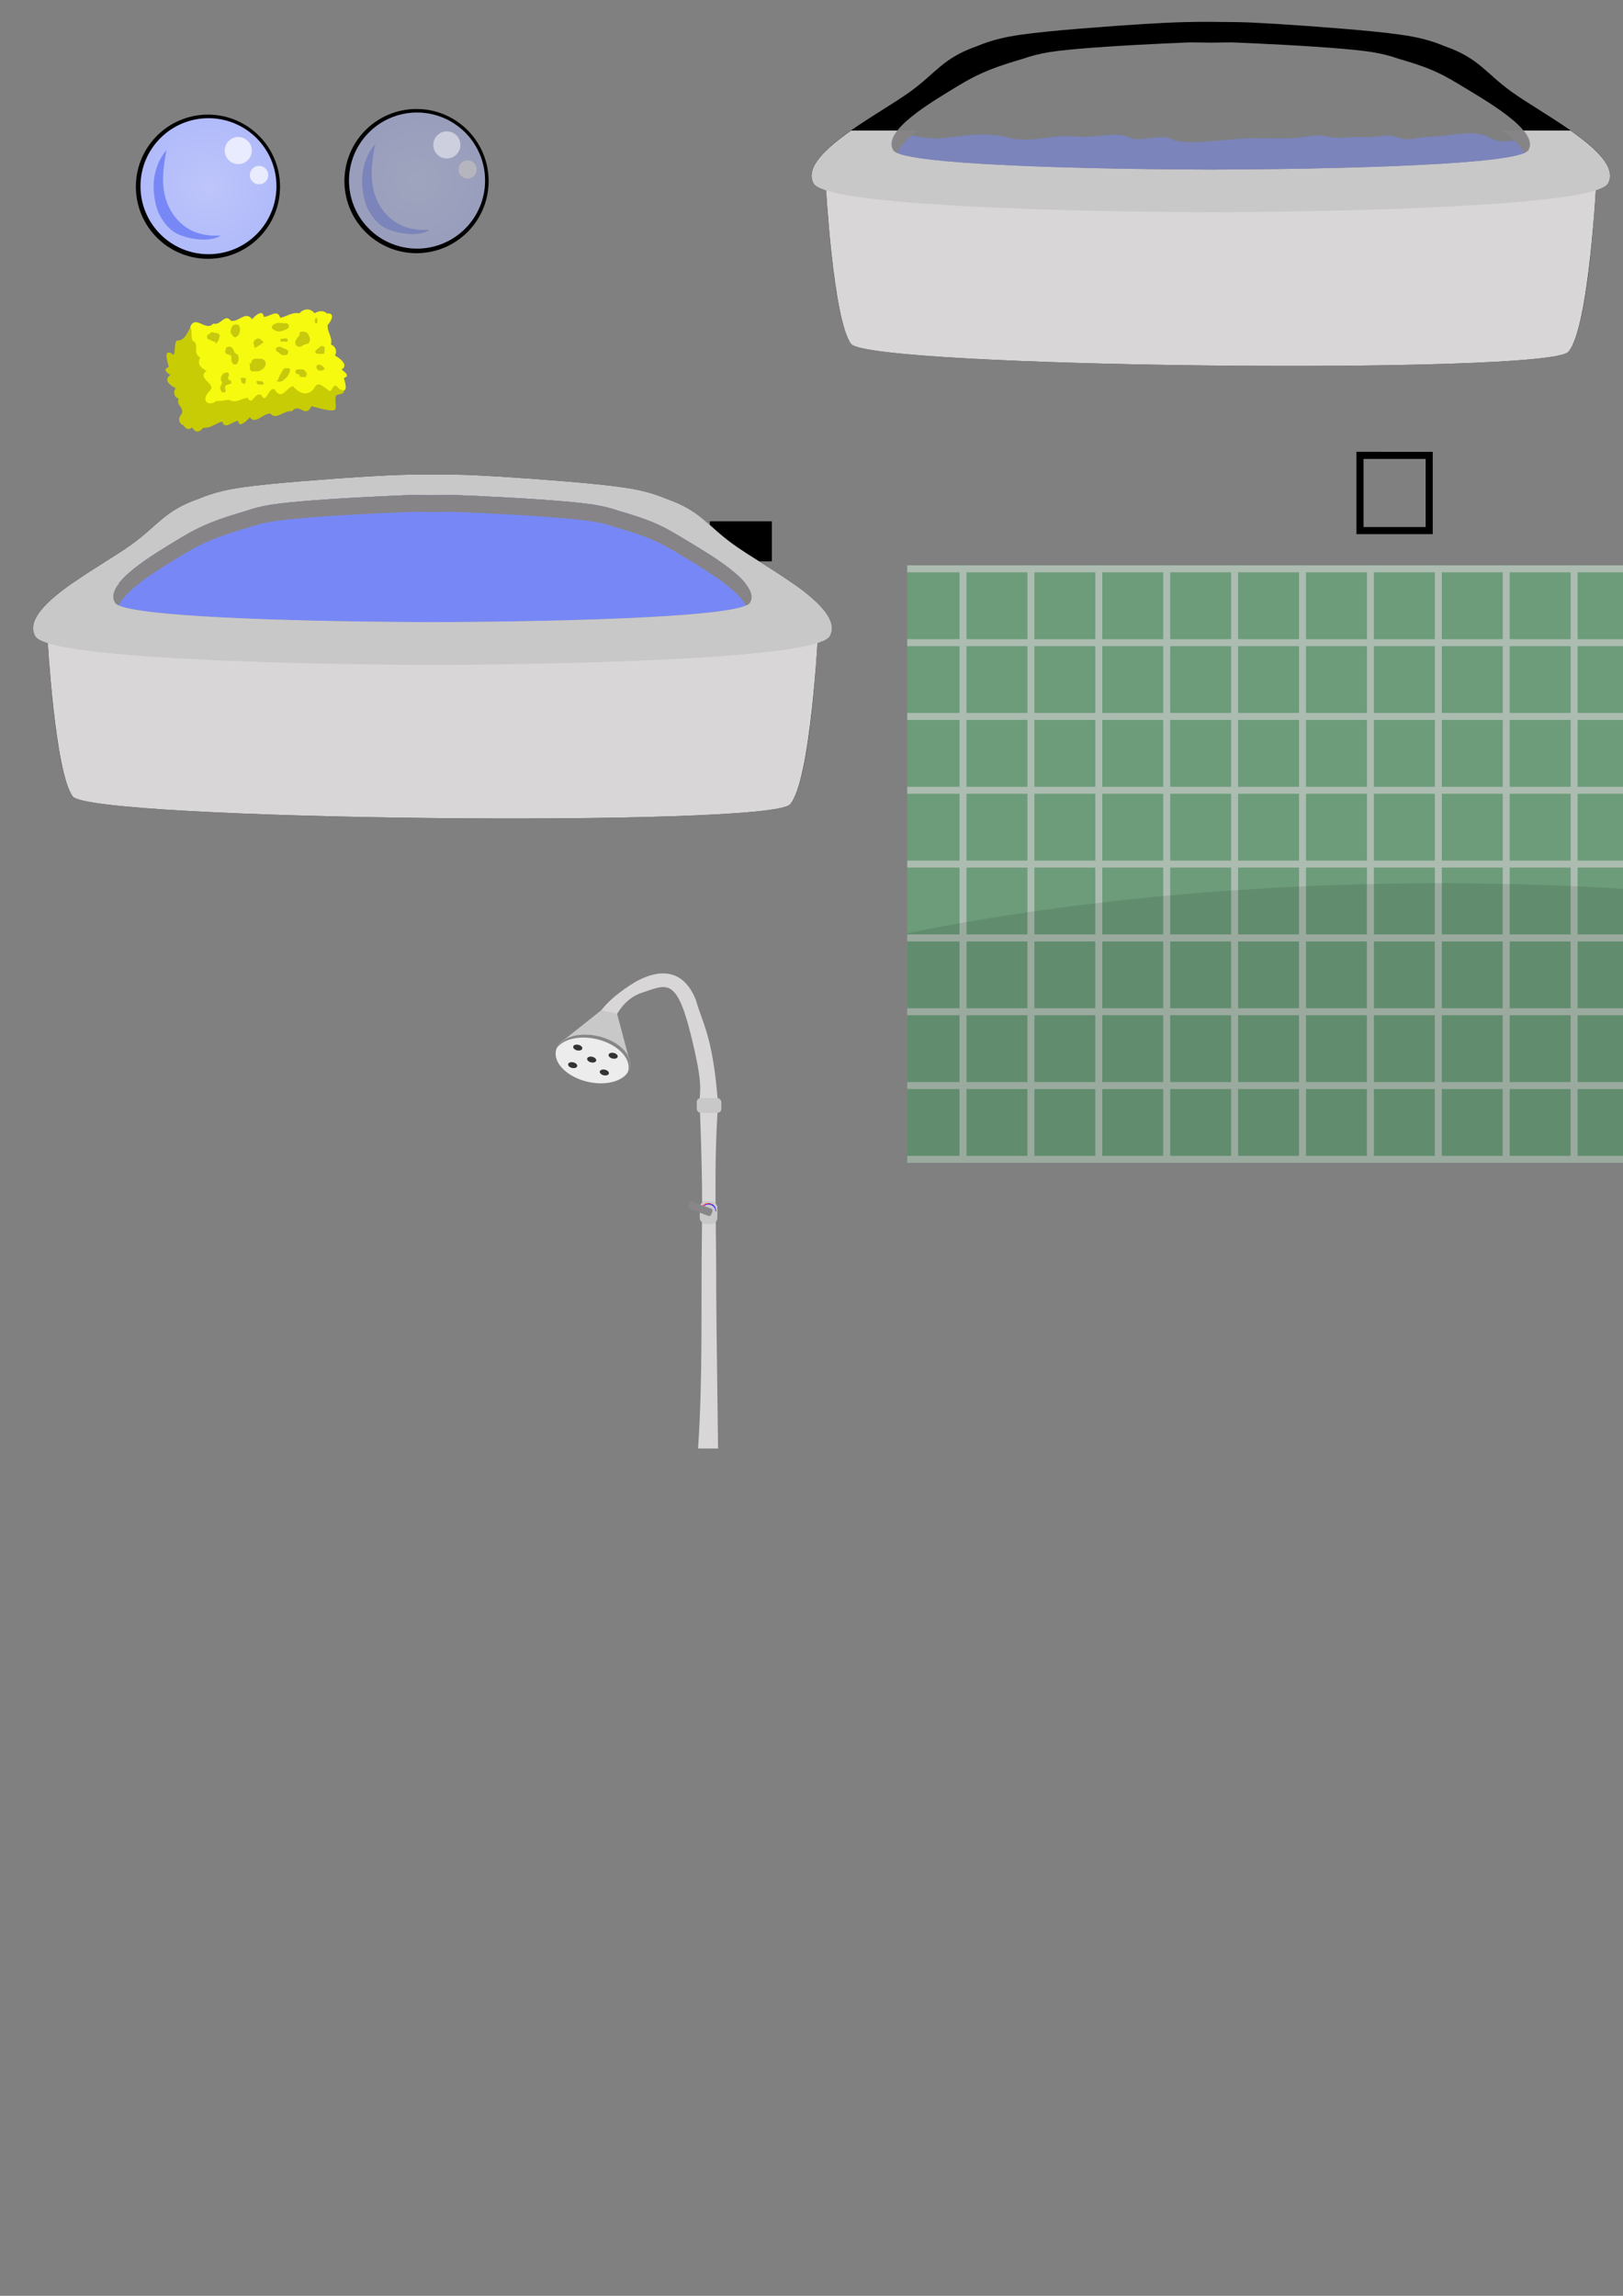 <?xml version="1.0" encoding="UTF-8" standalone="no"?>
<!-- Created with Inkscape (http://www.inkscape.org/) -->

<svg
   width="210mm"
   height="297mm"
   viewBox="0 0 210 297"
   version="1.1"
   id="svg1"
   inkscape:version="1.3 (0e150ed6c4, 2023-07-21)"
   sodipodi:docname="shower assets.svg"
   xml:space="preserve"
   xmlns:inkscape="http://www.inkscape.org/namespaces/inkscape"
   xmlns:sodipodi="http://sodipodi.sourceforge.net/DTD/sodipodi-0.dtd"
   xmlns:xlink="http://www.w3.org/1999/xlink"
   xmlns="http://www.w3.org/2000/svg"
   xmlns:svg="http://www.w3.org/2000/svg"><rect x="0" y="0" width="210" height="297" fill="#808080" stroke="none"/><sodipodi:namedview
     id="namedview1"
     pagecolor="#ffffff"
     bordercolor="#000000"
     borderopacity="0.25"
     inkscape:showpageshadow="2"
     inkscape:pageopacity="0.0"
     inkscape:pagecheckerboard="0"
     inkscape:deskcolor="#d1d1d1"
     inkscape:document-units="mm"
     inkscape:zoom="1"
     inkscape:cx="741.5"
     inkscape:cy="481.5"
     inkscape:window-width="1920"
     inkscape:window-height="1051"
     inkscape:window-x="-9"
     inkscape:window-y="-9"
     inkscape:window-maximized="1"
     inkscape:current-layer="layer1" /><defs
     id="defs1"><linearGradient
       id="linearGradient13"
       inkscape:collect="always"><stop
         style="stop-color:#bdc9fa;stop-opacity:1;"
         offset="0"
         id="stop12" /><stop
         style="stop-color:#b1bbfa;stop-opacity:1;"
         offset="1"
         id="stop13" /></linearGradient><linearGradient
       id="linearGradient5"
       inkscape:collect="always"><stop
         style="stop-color:#bdc5fa;stop-opacity:1;"
         offset="0"
         id="stop5" /><stop
         style="stop-color:#b1bbfa;stop-opacity:1;"
         offset="1"
         id="stop6" /></linearGradient><inkscape:perspective
       sodipodi:type="inkscape:persp3d"
       inkscape:vp_x="11.109632 : 132.71245 : 1"
       inkscape:vp_y="-312.26066 : 949.99646 : 0"
       inkscape:vp_z="210.60889 : 198.28719 : 1"
       inkscape:persp3d-origin="126.31616 : 118.47499 : 1"
       id="perspective1" /><radialGradient
       inkscape:collect="always"
       xlink:href="#linearGradient5"
       id="radialGradient6"
       cx="129.514"
       cy="168.01"
       fx="129.514"
       fy="168.01"
       r="8.797"
       gradientUnits="userSpaceOnUse"
       gradientTransform="translate(-102.54,-143.922)" /><radialGradient
       inkscape:collect="always"
       xlink:href="#linearGradient13"
       id="radialGradient9"
       gradientUnits="userSpaceOnUse"
       cx="129.514"
       cy="168.01"
       fx="129.514"
       fy="168.01"
       r="8.797"
       gradientTransform="translate(-75.553,-144.65)" /></defs><g
     inkscape:label="Layer 1"
     inkscape:groupmode="layer"
     id="layer1"><path
       id="path18"
       style="opacity:1;fill:#000000;fill-opacity:1;stroke-width:0.265"
       d="m 156.592,2.826 c -1.081,-0.003 -2.137,0.006 -3.243,0.034 -2.825,0.064 -7.028,0.318 -13.612,0.845 -0.784,0.062 -1.557,0.125 -2.308,0.197 -2.696,0.244 -5.168,0.52 -6.811,0.828 -1.72,0.323 -3.107,0.779 -4.256,1.262 -4.377,1.538 -5.16,3.373 -8.567,5.848 -4.31,3.131 -14.5,8.138 -12.535,11.88 0.175,0.334 0.764,0.635 1.638,0.912 0.116,2.003 1.04,16.969 3.226,19.855 2.339,3.087 90.083,4.023 92.796,1.029 2.371,-2.616 3.336,-17.109 3.553,-20.895 0.855,-0.273 1.426,-0.571 1.599,-0.901 1.964,-3.742 -8.225,-8.749 -12.535,-11.88 -3.407,-2.475 -4.19,-4.309 -8.567,-5.848 -1.149,-0.483 -2.536,-0.939 -4.256,-1.262 -1.643,-0.308 -4.115,-0.584 -6.811,-0.828 -0.751,-0.072 -1.525,-0.134 -2.308,-0.197 -6.583,-0.527 -11.201,-0.811 -13.612,-0.845 -1.205,-0.017 -2.31,-0.031 -3.391,-0.034 z m -2.577,2.654 h 0.001 c 0,0 1.041,0.008 2.65,0.037 1.61,-0.029 2.65,-0.037 2.65,-0.037 0,0 5.616,0.212 10.876,0.565 0.626,0.042 1.244,0.084 1.844,0.132 2.154,0.163 4.129,0.348 5.442,0.554 1.374,0.216 2.483,0.521 3.401,0.844 3.497,1.03 5.058,1.603 7.78,3.259 3.444,2.095 10.649,6.101 9.08,8.605 -0.515,0.822 -5.197,1.371 -11.219,1.741 l 0.002,0.011 -0.362,0.009 c -11.368,0.681 -26.325,0.73 -28.701,0.734 l -0.311,0.008 c 0,0 -0.454,-0.003 -0.483,-0.003 -0.029,0 -0.483,0.003 -0.483,0.003 l -0.311,-0.008 c -2.375,-0.004 -17.332,-0.053 -28.701,-0.734 l -0.362,-0.009 0.002,-0.011 c -6.022,-0.371 -10.704,-0.919 -11.219,-1.741 -1.57,-2.504 5.075,-6.323 8.519,-8.418 2.722,-1.656 4.845,-2.416 8.342,-3.446 0.918,-0.323 2.026,-0.629 3.4,-0.844 1.313,-0.206 3.288,-0.391 5.442,-0.554 0.6,-0.048 1.218,-0.09 1.844,-0.132 5.26,-0.353 10.875,-0.565 10.875,-0.565 z" /><path
       style="opacity:0.5;fill:#7788f6;fill-opacity:1;stroke-width:0.265"
       d="m 114.146,17.64 c -1.034,0.2 -1.265,3.392 0.281,4.864 1.546,1.472 3.587,2.737 6.922,3.133 3.336,0.396 7.89,0.983 12.311,1.226 4.421,0.243 8.975,0.222 14.143,0.266 5.169,0.044 10.294,-0.134 16.856,-0.344 6.562,-0.209 17.19,0.134 22.532,-0.149 5.342,-0.283 6.45,-1.684 9.087,-2.636 2.637,-0.952 5.7,-4.893 3.13,-5.769 -2.57,-0.876 -4.445,0.795 -6.591,-0.404 -2.146,-1.199 -5.085,-0.167 -7.91,-0.14 -1.306,0.012 -2.681,0.635 -3.971,0.113 -1.443,-0.583 -3.121,0.063 -4.673,-0.059 -1.617,-0.127 -3.024,0.312 -4.779,-0.117 -1.196,-0.292 -2.446,0.103 -3.643,0.203 -2.721,0.226 -5.154,-0.09 -7.767,0.132 -2.612,0.221 -7.004,0.836 -8.485,0.046 -1.481,-0.79 -3.995,0.523 -5.538,-0.256 -1.543,-0.778 -4.275,0.18 -7.113,-0.111 -2.838,-0.291 -5.462,0.974 -8.619,0.129 -3.156,-0.845 -6.802,0.036 -8.931,0.148 -2.129,0.112 -4.59,-0.961 -5.402,-0.264 -0.812,0.697 -1.518,-0.085 -1.84,-0.012 -0.322,0.073 1.034,-0.2 0,4e-6 z"
       id="path13"
       sodipodi:nodetypes="zzzzzzzzzzssssszzzzzzzzzz" /><path
       style="opacity:1;fill:#d9d6d8;fill-opacity:1;stroke-width:0.265"
       d="m 106.85,23.908 c 0,0 0.935,17.493 3.274,20.58 2.339,3.087 90.083,4.022 92.796,1.029 2.713,-2.993 3.648,-22.451 3.648,-22.451 l -91.58,-0.281 z"
       id="path11" /><path
       style="fill:#755122;fill-opacity:1;stroke-width:0.265"
       d="m 260.053,43.966 c 31.118,-12.34 62.114,-12.821 92.983,0.281 2.089,2.089 1.503,15.25 -46.679,16.838 -48.182,1.588 -49.41,-14.841 -46.304,-17.119 z"
       id="path2"
       sodipodi:nodetypes="cczc" /><path
       style="fill:#c8cc04;fill-opacity:1;stroke:none;stroke-width:0.257"
       d="m 40.299,52.54 c -0.8,1.675 -1.51,-0.526 -2.547,0.671 -0.912,-0.228 -2.044,1.229 -2.754,0.295 -0.985,-0.08 -1.937,1.502 -2.682,0.468 -0.344,0.442 -1.45,1.496 -1.493,0.456 -0.75,0.078 -1.808,1.231 -2.056,0.095 -0.828,0.232 -1.596,0.925 -2.452,0.803 -0.69,0.79 -1.103,0.532 -1.451,-0.023 -0.647,0.447 -0.823,0.062 -1.14,-0.281 -0.808,-0.33 -0.568,-1.186 -0.169,-1.548 0.181,-0.939 -0.771,-0.964 -0.437,-1.921 -0.694,-0.186 -0.683,-1.005 -0.379,-1.343 -0.544,-0.227 -1.723,-1.035 -0.701,-1.691 -0.478,-0.35 -1.006,-0.721 -0.205,-1.052 -0.133,-0.68 -0.781,-2.353 0.401,-1.738 0.572,0.727 0.201,-1.381 0.658,-1.67 0.917,0.017 1.262,-0.752 1.922,-2.099 0.945,-1.136 2.428,3.257 3.057,4.039 0.849,-0.228 1.576,-2.062 2.353,-0.638 0.697,0.366 1.222,-2.149 1.727,-0.873 0.884,0.301 1.236,-1.605 1.756,-0.535 0.78,-0.179 1.608,-0.921 2.381,-0.49 0.604,-0.167 1,-0.277 1.596,-0.323 1.104,-0.914 2.084,-0.123 0.606,1.32 -0.692,0.888 1.661,1.333 0.303,2.366 0.494,0.259 6.642,2.127 6.052,3.153 -0.088,0.986 -0.313,0.939 -0.959,1.075 -0.646,0.135 0.084,1.774 -0.44,1.998 -0.524,0.224 -2.948,-0.514 -2.948,-0.514 z"
       id="path7-2"
       sodipodi:nodetypes="cccccccccccccccccccccccccczzc" /><path
       style="fill:#f6fa0f;fill-opacity:1;stroke:none;stroke-width:0.265"
       d="m 24.62,42.286 c 0.686,-1.638 2.011,0.689 2.983,-0.432 0.965,0.33 1.469,-1.384 2.284,-0.35 1.028,0.186 1.88,-1.341 2.74,-0.2 0.318,-0.418 1.375,-1.386 1.509,-0.312 0.771,-0.002 1.769,-1.075 2.122,0.118 0.838,-0.152 1.575,-0.783 2.473,-0.569 0.648,-0.739 1.548,-0.617 1.957,-0.01 0.632,-0.392 1.263,-0.355 1.621,0.03 1.171,-0.152 0.477,1.125 0.094,1.455 -0.108,0.946 0.678,1.603 0.413,2.551 0.735,0.264 0.794,1.105 0.507,1.42 0.583,0.29 1.874,1.244 0.871,1.812 0.525,0.409 1.105,0.846 0.302,1.103 0.196,0.713 0.651,2.137 -0.627,1.381 -0.655,-0.807 -0.631,-0.245 -1.12,0.329 -0.697,-0.252 -1.569,-1.634 -2.138,-0.318 -0.882,1.068 -1.981,0.539 -2.699,-0.33 -0.861,0.145 -1.458,1.954 -2.384,0.41 -0.754,-0.45 -1.084,2.08 -1.716,0.716 -0.942,-0.402 -1.145,1.52 -1.775,0.366 -0.793,0.102 -1.588,0.778 -2.426,0.254 -0.611,0.108 -1.012,0.18 -1.627,0.164 -1.067,0.824 -2.15,-0.092 -0.741,-1.42 0.642,-0.841 -1.835,-1.544 -0.516,-2.463 -0.534,-0.318 -1.338,-0.763 -0.814,-1.756 -1.08,-0.508 -0.023,-1.809 -0.98,-2.14 -0.299,-0.562 0.011,-1.254 -0.314,-1.81 z"
       id="path7"
       sodipodi:nodetypes="ccccccccccccccccccccccccccccc" /><path
       id="path8"
       style="fill:#000000;fill-opacity:0.196;stroke:none;stroke-width:0.143"
       d="m 40.979,41.134 c -0.02,2.7e-4 -0.039,0.009 -0.051,0.014 -0.024,0.01 -0.027,0.011 -0.041,0.017 l -0.123,0.057 c 0.011,0.138 -0.028,0.307 -0.022,0.411 0.007,0.104 0.054,0.152 0.106,0.176 0.052,0.023 0.072,0.037 0.117,0.033 0.045,-0.004 0.059,-0.027 0.082,-0.099 0.023,-0.072 0.038,-0.228 0.031,-0.325 -0.007,-0.096 -0.024,-0.188 -0.049,-0.246 -0.012,-0.029 -0.032,-0.038 -0.052,-0.038 z m -5.042,0.639 c -0.115,0.002 -0.174,0.052 -0.206,0.079 -0.006,0.005 -0.008,0.007 -0.011,0.009 -0.002,-4e-5 -0.002,5e-5 -0.004,0 -9.4e-5,1.9e-4 0.003,3.6e-4 0.004,5.2e-4 -0.004,0.003 -0.008,0.005 -0.009,0.006 8.02e-4,-0.002 0.004,-0.006 0.005,-0.006 -0.106,-0.002 -0.425,0.152 -0.501,0.325 -0.077,0.173 0.004,0.356 0.14,0.436 0.136,0.08 0.223,0.11 0.392,0.191 0.169,0.081 0.457,0.096 0.666,0.033 0.208,-0.064 0.465,-0.17 0.587,-0.209 0.122,-0.04 0.035,-0.07 0.126,-0.078 0.091,-0.007 0.174,-0.131 0.229,-0.219 0.056,-0.088 0.015,-0.186 -0.008,-0.289 -0.023,-0.103 -0.108,-0.189 -0.245,-0.209 -0.137,-0.021 -0.301,-0.021 -0.486,-0.04 -0.185,-0.019 -0.475,-0.012 -0.626,-0.026 -0.019,-0.002 -0.036,-0.002 -0.053,-0.002 z m -5.37,0.189 c -0.13,-4e-5 -0.276,0.045 -0.412,0.14 -0.218,0.153 -0.246,0.493 -0.333,0.75 l 0.05,0.198 c 0,0 -0.031,-0.07 0.002,0.029 0.032,0.099 0.226,0.357 0.382,0.494 0.156,0.137 0.292,0.032 0.509,-0.139 0.217,-0.171 0.329,-0.743 0.266,-1.006 -0.063,-0.262 -0.093,-0.338 -0.253,-0.42 -0.06,-0.031 -0.132,-0.047 -0.21,-0.047 z m 8.582,0.938 c -0.143,0.003 -0.271,0.035 -0.333,0.1 -0.141,0.148 -0.055,0.249 -0.003,0.28 -0.11,0.164 -0.627,0.696 -0.616,1.022 0.011,0.326 0.176,0.476 0.438,0.554 0.262,0.079 0.518,-0.164 0.743,-0.265 0.224,-0.101 0.514,-0.078 0.614,-0.292 0.1,-0.214 0.188,-0.441 0.065,-0.644 -0.123,-0.202 -0.15,-0.498 -0.383,-0.638 -0.131,-0.079 -0.342,-0.121 -0.526,-0.117 z m -11.742,0.073 c -0.06,6.4e-4 -0.102,0.029 -0.149,0.067 l -0.074,0.124 c -0.146,0.061 -0.319,0.1 -0.362,0.264 -0.043,0.164 -0.062,0.369 0.098,0.429 0.16,0.06 0.291,0.14 0.398,0.187 0.107,0.047 0.247,0.129 0.419,0.139 0.172,0.009 0.11,0.363 0.272,0.192 0.162,-0.171 0.281,-0.329 0.304,-0.513 0.024,-0.183 0.129,-0.28 0.106,-0.465 -0.023,-0.185 -0.256,-0.279 -0.429,-0.32 -0.174,-0.041 -0.366,-0.043 -0.486,-0.085 -0.038,-0.013 -0.069,-0.018 -0.097,-0.018 z m 9.662,0.803 c -0.019,-4.1e-4 -0.048,0.004 -0.098,0.008 -0.113,0.009 -0.409,0.024 -0.525,0.05 -0.116,0.026 -0.119,0.005 -0.15,0.054 -0.031,0.048 -0.033,0.119 -0.012,0.164 0.02,0.045 0.032,0.109 0.061,0.13 0.03,0.021 0.013,0.019 0.033,0.033 0.017,0.012 0.115,-0.027 0.12,-0.028 0.004,-0.001 0.007,-0.003 0.01,-0.003 0,0 -0.043,0.009 -5.17e-4,-5.2e-4 h 5.17e-4 c 0.046,-0.01 0.153,-0.001 0.246,0.008 0.094,0.009 0.249,0.026 0.342,0.007 0.093,-0.018 0.104,-0.049 0.121,-0.113 0.017,-0.064 0.003,-0.165 -0.011,-0.221 -0.014,-0.057 -0.094,-0.009 -0.103,-0.054 -0.005,-0.025 -0.011,-0.033 -0.035,-0.034 z m -3.672,0.012 c -0.02,6.4e-4 -0.04,0.003 -0.06,0.007 -0.16,0.03 -0.348,0.169 -0.437,0.294 -0.089,0.125 -0.111,0.233 -0.091,0.349 0.02,0.116 0.058,0.231 0.093,0.265 v 5.1e-4 c -0.03,0.075 -0.018,0.411 0.221,0.235 0.238,-0.177 0.705,-0.4 0.886,-0.592 0.181,-0.192 -0.141,-0.28 -0.243,-0.393 -0.089,-0.099 -0.229,-0.169 -0.369,-0.165 z m 3.099,0.401 c -0.012,0.005 -0.02,0.01 0,0 z m 5.121,0.534 c -0.007,2.8e-4 -0.015,0.002 -0.026,0.005 -0.089,0.025 -0.018,0.037 -0.025,0.043 -0.11,0.084 -0.532,0.377 -0.651,0.52 -0.118,0.143 -0.135,0.153 -0.123,0.254 0.012,0.101 0.029,0.159 0.205,0.197 0.176,0.038 0.587,0.037 0.766,0.044 0.179,0.008 0.179,-0.082 0.197,-0.19 0.018,-0.109 0.045,-0.237 0.045,-0.351 4.2e-4,-0.114 0.033,-0.223 -0.013,-0.33 -0.046,-0.107 -0.228,-0.115 -0.303,-0.125 -0.066,-0.009 -0.024,-0.069 -0.072,-0.067 z m -11.948,0.128 c -0.149,-0.003 -0.294,0.048 -0.366,0.113 -0.115,0.103 -0.075,0.074 -0.083,0.088 v 0.173 c -0.188,0.187 -0.062,0.56 0.198,0.592 0.26,0.032 0.549,0.184 0.53,0.452 -0.019,0.268 -0.027,0.483 0.113,0.685 0.14,0.202 0.439,0.322 0.623,0.07 0.184,-0.252 0.251,-0.737 0.144,-1.009 -0.107,-0.272 -0.401,-0.216 -0.494,-0.45 -0.092,-0.234 -0.208,-0.507 -0.409,-0.641 -0.075,-0.05 -0.166,-0.072 -0.255,-0.074 z m 6.512,0.001 c -0.23,-2.5e-4 -0.524,0.148 -0.492,0.375 0.04,0.279 0.321,0.284 0.465,0.465 0.144,0.181 0.399,0.259 0.634,0.258 0.235,-4.2e-4 0.474,-0.097 0.513,-0.363 0.039,-0.266 -0.241,-0.405 -0.445,-0.467 -0.204,-0.062 -0.31,-0.154 -0.53,-0.243 -0.041,-0.017 -0.091,-0.025 -0.144,-0.025 z m -2.936,1.547 c -0.162,4.2e-4 -0.322,0.014 -0.441,0.063 -0.237,0.097 -0.267,0.364 -0.321,0.492 -0.054,0.128 -0.152,0.048 -0.228,0.042 l 0.074,0.272 c 0.013,0.25 -0.051,0.631 0.202,0.737 0.253,0.106 0.396,0.011 0.68,0.028 0.283,0.018 0.656,-0.154 0.895,-0.397 0.238,-0.243 0.372,-0.741 0.168,-0.946 -0.203,-0.205 -0.319,-0.26 -0.575,-0.272 -0.128,-0.006 -0.293,-0.019 -0.455,-0.019 z m 7.985,0.754 c -0.012,8.5e-4 -0.024,0.003 -0.035,0.008 -0.084,0.036 -0.087,0.057 -0.102,0.071 -0.076,-0.024 -0.151,0.11 -0.153,0.264 -0.002,0.154 0.189,0.445 0.373,0.443 0.185,-0.002 0.321,0.03 0.429,-0.037 0.108,-0.067 0.186,-0.011 0.207,-0.132 0.021,-0.121 0.021,-0.241 -0.098,-0.297 -0.119,-0.057 -0.177,-0.196 -0.298,-0.226 -0.105,-0.026 -0.237,-0.1 -0.324,-0.094 z m -4.289,0.469 c -0.035,8.1e-4 -0.066,0.004 -0.09,0.01 -0.095,0.025 -0.019,0.115 -0.023,0.137 -0.063,-0.013 -0.18,-0.078 -0.266,0.16 -0.085,0.238 -0.474,0.726 -0.499,0.97 -0.024,0.244 -0.004,0.191 -0.117,0.215 -0.113,0.025 -0.154,0.221 -0.011,0.233 0.143,0.011 0.272,0.056 0.434,0.002 0.162,-0.054 0.317,-0.159 0.489,-0.324 0.173,-0.165 0.457,-0.424 0.527,-0.651 0.07,-0.226 0.175,-0.381 0.137,-0.538 -0.038,-0.157 -0.081,-0.213 -0.224,-0.206 -0.107,0.005 -0.253,-0.01 -0.359,-0.008 z m 2.056,0.159 c -0.085,0.001 -0.174,0.011 -0.246,0.011 -0.145,0 -0.264,-0.017 -0.389,0.045 -0.022,0.011 -0.052,0.006 -0.069,0.023 -0.031,0.031 -0.045,0.167 -0.045,0.206 0,0.007 -0.007,0.166 0,0.183 0.063,0.158 0.338,0.111 0.435,0.183 0.092,0.069 -0.046,0.023 0,0.069 0.019,0.019 0.052,0.023 0.069,0.045 0.042,0.056 -0.049,0.09 0.115,0.183 0.13,0.074 0.318,0.045 0.457,0.045 0.1,0 0.257,0.031 0.298,-0.091 0.005,-0.015 -0.005,-0.031 0,-0.045 0.066,-0.197 0.029,-7.2e-4 0.069,-0.161 7.94e-4,-0.003 -0.023,-0.232 -0.023,-0.252 -0.175,-0.205 -0.278,-0.379 -0.527,-0.435 -0.043,-0.009 -0.092,-0.012 -0.143,-0.011 z m -9.62,0.391 -0.222,0.05 c -0.335,0.064 -0.576,0.49 -0.557,0.728 0.019,0.237 -0.097,0.223 0.06,0.356 0.157,0.133 0.008,0.431 -0.107,0.637 -0.115,0.206 -0.034,0.523 0.102,0.707 0.135,0.185 0.54,0.168 0.546,-0.07 0.006,-0.238 -0.141,-0.403 -0.059,-0.591 0.082,-0.187 0.349,-0.251 0.608,-0.294 0.258,-0.043 0.236,-0.446 -0.033,-0.51 -0.268,-0.064 -0.254,-0.368 -0.124,-0.554 0.13,-0.186 -0.064,-0.474 -0.186,-0.454 -0.122,0.021 -0.01,-0.002 -0.014,-0.003 -0.005,-10e-4 -0.013,-0.003 -0.013,-0.003 z m 1.764,0.681 c -0.002,0.005 0.002,0.04 0.01,0.039 -0.006,-0.033 -0.009,-0.042 -0.01,-0.039 z m 0.01,0.039 c 0.016,0.089 0.037,0.41 0.095,0.533 0.058,0.124 0.122,0.148 0.188,0.19 0.066,0.042 0.132,0.059 0.194,0.022 0.062,-0.037 0.118,-0.104 0.144,-0.157 0.026,-0.053 -0.017,-0.097 0.012,-0.136 0.029,-0.04 0.011,-0.074 0.006,-0.128 -0.005,-0.054 0.044,-0.13 0.037,-0.185 -0.007,-0.055 -0.069,-0.029 -0.08,-0.083 -0.011,-0.053 -0.06,-0.069 -0.128,-0.068 -0.068,0.002 -0.186,0.026 -0.251,0.008 -0.065,-0.018 -0.11,-0.022 -0.146,-0.012 -0.036,0.011 -0.059,0.012 -0.071,0.015 z m 2.159,0.381 c -0.012,1e-4 -0.023,7e-4 -0.034,0.002 -0.081,0.011 -0.083,0.043 -0.08,0.113 0.003,0.069 0.044,0.182 0.074,0.245 0.029,0.064 0.09,0.019 0.112,0.069 0.022,0.05 0.029,0.041 0.131,0.042 0.103,10e-4 0.374,0.014 0.474,-0.004 0.1,-0.018 0.109,0.006 0.124,-0.045 0.015,-0.05 -0.004,-0.128 -0.036,-0.18 -0.032,-0.052 -0.061,-0.124 -0.095,-0.15 -0.034,-0.026 -0.018,-0.022 -0.04,-0.039 -0.019,-0.015 -0.099,0.02 -0.104,0.02 -0.003,0.001 -0.006,0.003 -0.008,0.003 -0.039,0.007 -0.142,-0.014 -0.232,-0.033 -0.079,-0.017 -0.203,-0.044 -0.287,-0.043 z m 0.537,0.068 c -0.001,6.9e-4 -0.003,0.001 -0.007,0.004 -6.46e-4,3.7e-4 -5.94e-4,7.7e-4 -0.001,0.001 0.003,-0.002 0.006,-0.003 0.008,-0.005 z"
       inkscape:export-filename="sponge.png"
       inkscape:export-xdpi="554.05389"
       inkscape:export-ydpi="554.05389" /><path
       style="fill:#e2c39c;fill-opacity:1;stroke:none;stroke-width:0.265;opacity:1"
       d="m 397.938,121.982 c 0,0 -14.967,-0.374 -24.134,9.354 -9.167,9.729 -10.477,9.542 -7.109,23.386 3.368,13.845 3.368,13.096 1.497,21.328 -1.871,8.232 14.032,20.954 30.87,10.477 16.838,-10.477 31.992,-10.851 46.772,0.187 14.78,11.038 29.934,-2.993 28.999,-9.167 -0.935,-6.174 4.49,-18.335 6.548,-28.437 2.058,-10.103 -17.212,-20.018 -22.638,-21.702 -5.426,-1.684 -60.804,-5.426 -60.804,-5.426 z"
       id="path26"
       inkscape:export-filename="..\computerguy.png"
       inkscape:export-xdpi="174.37479"
       inkscape:export-ydpi="174.37479" /><ellipse
       style="fill:#e7cdad;fill-opacity:1;stroke:none;stroke-width:0.259;opacity:1"
       id="path23"
       cx="427.311"
       cy="110.569"
       rx="47.895"
       ry="39.289" /><ellipse
       style="opacity:1;fill:#ffffff;fill-opacity:1;stroke:none;stroke-width:0.313"
       id="path27"
       cx="372.996"
       cy="-217.488"
       rx="11.74"
       ry="13.237"
       transform="rotate(45)" /><ellipse
       style="opacity:1;fill:#ffffff;fill-opacity:1;stroke:none;stroke-width:0.313"
       id="path27-1"
       cx="-234.252"
       cy="392.488"
       rx="11.74"
       ry="13.237"
       transform="matrix(-0.707,0.707,0.707,0.707,0,0)" /><path
       style="opacity:1;fill:#040301;fill-opacity:1;stroke:none;stroke-width:0.265"
       d="m 415.345,136.317 c 0,0 -0.187,1.871 9.729,2.339 9.916,0.468 10.524,0.047 10.57,-0.982 0.047,-1.029 -3.134,-3.368 -10.617,-3.274 -7.484,0.094 -9.962,-1.824 -9.682,1.918 z"
       id="path28" /><path
       id="path29"
       style="opacity:1;fill:#000000;fill-opacity:1;stroke:none;stroke-width:0.265"
       d="m 433.726,68.482 c -2.522,1.207 -4.849,1.664 -7.813,-0.002 -3.06,0.638 -7.321,2.303 -11.053,1.477 -2.402,-0.532 -10.049,1.905 -10.426,2.333 -1.209,6.196 -10.692,-0.166 -9.174,6.814 -3.506,3.405 -8.567,2.369 -6.845,7.974 -2.95,4.059 -12.593,4.582 -4.864,6.069 -1.668,3.962 -4.649,7.262 -3.84,10.339 0.659,2.505 -2.214,4.094 -1.47,6.086 1.517,4.059 6.152,2.328 5.801,-1.353 -0.13,-1.366 3.25,-3.108 4.218,-6.291 1.547,-5.089 8.336,-8.885 11.046,-7.491 4.307,2.216 4.669,-4.704 8.57,-1.422 1.452,0.98 1.366,3.61 7.435,0.926 6.07,-2.684 7.239,2.983 8.994,-2.703 3.808,-1.245 5.45,-8.035 6.569,-0.537 3.131,5.624 8.432,1.67 13.163,3.471 4.73,1.801 6.704,3.502 9.07,-0.036 3.98,-0.583 5.918,6.402 8.444,1.674 3.192,1.925 5.889,6.098 7.607,10.267 1.591,3.86 2.74,3.749 2.267,5.814 -0.982,4.296 3.203,5.336 5.416,0.313 2.214,-5.023 -2.755,-8.577 -1.99,-14.171 0.409,-2.995 -1.364,-5.173 -3.834,-8.473 -2.889,-3.859 -4.264,-7.34 -8.255,-9.104 -7.176,-3.343 -12.004,-9.063 -20.219,-8.998 -4.291,-0.47 -4.452,-1.706 -8.817,-2.976 z"
       sodipodi:nodetypes="ccsccccsssssczcczccsszsscccc" /><path
       style="opacity:1;fill:#000000;fill-opacity:1;stroke:none;stroke-width:0.265"
       d="m 512.122,130.733 c 0,0 -32.279,-25.135 -8.202,-54.24 24.077,-29.104 72.811,-10.101 80.169,3.969 7.541,14.42 13.229,40.217 -17.992,54.769 -0.317,-0.198 15.394,-8.499 19.859,-28.46 3.726,-16.66 -8.596,-20.949 -40.505,-22.718 -0.95,-0.053 -0.727,-6.982 -1.711,-7.031 -0.901,-0.044 -2.977,6.796 -3.847,6.763 -29.579,-1.118 -40.856,4.413 -41.26,16.767 -0.074,2.252 0.294,4.615 0.951,6.986 0.422,1.524 1.367,2.942 1.584,4.553 0.221,1.642 0.552,1.296 0.846,1.935 4.217,9.14 10.788,16.887 10.109,16.706 z"
       id="path31"
       sodipodi:nodetypes="csscssssssssc" /><path
       style="fill:#3d3d3d;fill-opacity:1;stroke:none;stroke-width:0.265"
       d="m 500.595,74.426 c 0,0 6.598,1.403 13.169,-0.808 6.571,-2.211 7.319,5.747 -3.898,3.362 -11.217,-2.384 -9.271,-2.554 -9.271,-2.554 z"
       id="path32" /><path
       style="fill:#3d3d3d;fill-opacity:1;stroke:none;stroke-width:0.265"
       d="m 505.395,72.353 c 0,0 5.571,3.804 12.489,4.254 6.918,0.451 4.588,8.096 -4.883,1.63 -9.471,-6.466 -7.606,-5.884 -7.606,-5.884 z"
       id="path33" /><path
       style="fill:#3d3d3d;fill-opacity:1;stroke:none;stroke-width:0.265"
       d="m 532.379,60.301 c 0,0 5.571,3.804 12.489,4.254 6.918,0.451 4.588,8.096 -4.883,1.63 -9.471,-6.466 -7.606,-5.884 -7.606,-5.884 z"
       id="path34" /><path
       style="fill:#3d3d3d;fill-opacity:1;stroke:none;stroke-width:0.265"
       d="m 571.587,67.61 c 0,0 -5.571,3.804 -12.489,4.254 -6.918,0.451 -4.588,8.096 4.883,1.63 9.471,-6.466 7.606,-5.884 7.606,-5.884 z"
       id="path35" /><path
       style="fill:#3d3d3d;fill-opacity:1;stroke:none;stroke-width:0.265"
       d="m 508.63,66.188 c 0,0 5.571,3.804 12.489,4.254 6.918,0.451 4.588,8.096 -4.883,1.63 -9.471,-6.466 -7.606,-5.884 -7.606,-5.884 z"
       id="path36" /><path
       style="fill:#3d3d3d;fill-opacity:1;stroke:none;stroke-width:0.265"
       d="m 525.277,73.624 c 0,0 -6.589,-1.447 -13.174,0.719 -6.585,2.166 -7.28,-5.796 3.92,-3.336 11.201,2.46 9.254,2.617 9.254,2.617 z"
       id="path37" /><path
       style="fill:#3d3d3d;fill-opacity:1;stroke:none;stroke-width:0.265"
       d="m 533.5,68.21 c 0,0 -6.589,-1.447 -13.174,0.719 -6.585,2.166 -7.28,-5.796 3.92,-3.336 11.201,2.46 9.254,2.617 9.254,2.617 z"
       id="path38" /><path
       style="fill:#3d3d3d;fill-opacity:1;stroke:none;stroke-width:0.265"
       d="m 511.363,79.843 c 0,0 -6.154,2.763 -10.153,8.426 -3.999,5.663 -9.3,-0.318 1.161,-5.015 10.462,-4.697 8.991,-3.411 8.991,-3.411 z"
       id="path39" /><path
       style="fill:#3d3d3d;fill-opacity:1;stroke:none;stroke-width:0.265"
       d="m 524.222,63.396 c 0,0 -6.154,2.763 -10.153,8.426 -3.999,5.663 -9.3,-0.318 1.161,-5.015 10.462,-4.697 8.991,-3.411 8.991,-3.411 z"
       id="path40" /><path
       style="fill:#3d3d3d;fill-opacity:1;stroke:none;stroke-width:0.265"
       d="m 571.599,74.498 c 0,0 6.154,2.763 10.153,8.426 3.999,5.663 9.3,-0.318 -1.161,-5.015 -10.462,-4.697 -8.991,-3.411 -8.991,-3.411 z"
       id="path41" /><path
       style="fill:#3d3d3d;fill-opacity:1;stroke:none;stroke-width:0.265"
       d="m 494.61,92.872 c 0,0 5.091,-4.426 11.909,-5.678 6.818,-1.252 3.615,-8.575 -5.039,-1.051 -8.654,7.524 -6.87,6.729 -6.87,6.729 z"
       id="path42" /><path
       style="fill:#3d3d3d;fill-opacity:1;stroke:none;stroke-width:0.186"
       d="m 494.689,103.757 c 0,0 0.589,-4.706 3.571,-8.56 2.982,-3.855 -2.131,-6.186 -3.131,1.814 -1.001,8 -0.44,6.746 -0.44,6.746 z"
       id="path43" /><path
       style="fill:#3d3d3d;fill-opacity:1;stroke:none;stroke-width:0.186"
       d="m 496.027,108.009 c 0,0 -0.259,-4.735 1.988,-9.06 2.247,-4.325 -3.199,-5.707 -2.758,2.343 0.441,8.05 0.77,6.717 0.77,6.717 z"
       id="path44" /><path
       style="fill:#3d3d3d;fill-opacity:1;stroke:none;stroke-width:0.186"
       d="m 498.62,108.303 c 0,0 0.259,-4.735 -1.988,-9.06 -2.247,-4.325 3.199,-5.707 2.758,2.343 -0.441,8.05 -0.77,6.717 -0.77,6.717 z"
       id="path45" /><path
       style="fill:#3d3d3d;fill-opacity:1;stroke:none;stroke-width:0.135"
       d="m 585.176,99.01 c 0,0 0.603,-3.357 2.916,-6.016 2.314,-2.659 -1.322,-4.519 -2.347,1.188 -1.024,5.707 -0.57,4.828 -0.57,4.828 z"
       id="path46" /><path
       style="fill:#3d3d3d;fill-opacity:1;stroke:none;stroke-width:0.135"
       d="m 500.647,95.575 c 0,0 -0.603,-3.357 -2.916,-6.016 -2.314,-2.659 1.322,-4.519 2.347,1.188 1.024,5.707 0.57,4.828 0.57,4.828 z"
       id="path47" /><path
       style="fill:#3d3d3d;fill-opacity:1;stroke:none;stroke-width:0.186"
       d="m 579.537,93.161 c 0,0 0.259,-4.735 -1.988,-9.06 -2.247,-4.325 3.199,-5.707 2.758,2.343 -0.441,8.05 -0.77,6.717 -0.77,6.717 z"
       id="path48" /><path
       style="fill:#3d3d3d;fill-opacity:1;stroke:none;stroke-width:0.186"
       d="m 573.438,91.595 c 0,0 0.259,-4.735 -1.988,-9.06 -2.247,-4.325 3.199,-5.707 2.758,2.343 -0.441,8.05 -0.77,6.717 -0.77,6.717 z"
       id="path49" /><path
       style="fill:#3d3d3d;fill-opacity:1;stroke:none;stroke-width:0.186"
       d="m 564.397,89.558 c 0,0 0.259,-4.735 -1.988,-9.06 -2.247,-4.325 3.199,-5.707 2.758,2.343 -0.441,8.05 -0.77,6.717 -0.77,6.717 z"
       id="path50" /><path
       style="fill:#3d3d3d;fill-opacity:1;stroke:none;stroke-width:0.186"
       d="m 548.108,87.268 c 0,0 0.259,-4.735 -1.988,-9.06 -2.247,-4.325 3.199,-5.707 2.758,2.343 -0.441,8.05 -0.77,6.717 -0.77,6.717 z"
       id="path51" /><path
       style="fill:#3d3d3d;fill-opacity:1;stroke:none;stroke-width:0.186"
       d="m 559.899,90.22 c 0,0 0.259,-4.735 -1.988,-9.06 -2.247,-4.325 3.199,-5.707 2.758,2.343 -0.441,8.05 -0.77,6.717 -0.77,6.717 z"
       id="path52" /><path
       style="fill:#3d3d3d;fill-opacity:1;stroke:none;stroke-width:0.186"
       d="m 523.594,87.583 c 0,0 -0.259,-4.735 1.988,-9.06 2.247,-4.325 -3.199,-5.707 -2.758,2.343 0.441,8.05 0.77,6.717 0.77,6.717 z"
       id="path53" /><path
       style="fill:#3d3d3d;fill-opacity:1;stroke:none;stroke-width:0.186"
       d="m 536.259,87.345 c 0,0 -0.259,-4.735 1.988,-9.06 2.247,-4.325 -3.199,-5.707 -2.758,2.343 0.441,8.05 0.77,6.717 0.77,6.717 z"
       id="path54" /><path
       style="fill:#3d3d3d;fill-opacity:1;stroke:none;stroke-width:0.186"
       d="m 529.679,87.113 c 0,0 -0.259,-4.735 1.988,-9.06 2.247,-4.325 -3.199,-5.707 -2.758,2.343 0.441,8.05 0.77,6.717 0.77,6.717 z"
       id="path55" /><path
       style="fill:#3d3d3d;fill-opacity:1;stroke:none;stroke-width:0.186"
       d="m 514.769,88.5 c 0,0 -0.259,-4.735 1.988,-9.06 2.247,-4.325 -3.199,-5.707 -2.758,2.343 0.441,8.05 0.77,6.717 0.77,6.717 z"
       id="path56" /><path
       style="fill:#3d3d3d;fill-opacity:1;stroke:none;stroke-width:0.186"
       d="m 504.45,93.263 c 0,0 -0.259,-4.735 1.988,-9.06 2.247,-4.325 -3.199,-5.707 -2.758,2.343 0.441,8.05 0.77,6.717 0.77,6.717 z"
       id="path57" /><path
       id="path58"
       style="fill:#3d3d3d;fill-opacity:1;stroke:none;stroke-width:0.186"
       d="m 497.375,107.651 c -2.127,5.7 -1.421,4.804 -1.421,4.804 0,0 0.565,-1.467 1.769,-3.288 h -0.348 z" /><path
       id="path59"
       style="fill:#3d3d3d;fill-opacity:1;stroke:none;stroke-width:0.186"
       d="m 504.541,121.101 c 5.141,3.254 4.036,2.967 4.036,2.967 0,0 -1.337,-0.827 -3.397,-1.549 l 0.277,-0.211 z" /><path
       id="path60"
       style="fill:#3d3d3d;fill-opacity:1;stroke:none;stroke-width:0.186"
       d="m 580.91,121.588 c -5.141,3.254 -4.036,2.967 -4.036,2.967 0,0 1.337,-0.827 3.397,-1.549 l -0.277,-0.211 z" /><path
       id="path61"
       style="fill:#3d3d3d;fill-opacity:1;stroke:none;stroke-width:0.186"
       d="m 584.815,120.04 c -5.808,-1.811 -4.875,-1.155 -4.875,-1.155 0,0 1.496,0.484 3.38,1.586 l -0.019,-0.348 z" /><path
       id="path62"
       style="fill:#3d3d3d;fill-opacity:1;stroke:none;stroke-width:0.186"
       d="m 586.827,110.304 c 2.481,5.555 1.72,4.705 1.72,4.705 0,0 -0.656,-1.429 -1.972,-3.171 l 0.348,-0.022 z" /><path
       id="path63"
       style="fill:#3d3d3d;fill-opacity:1;stroke:none;stroke-width:0.186"
       d="m 589.689,101.198 c 0.724,6.041 0.249,5.003 0.249,5.003 0,0 -0.204,-1.559 -0.945,-3.613 l 0.339,0.082 z" /><path
       style="opacity:1;fill:#3d3d3d;fill-opacity:1;stroke:none;stroke-width:0.265"
       d="m 492.542,84.299 c 0,0 6.615,-1.323 11.774,-5.953 5.159,-4.63 8.996,2.381 -2.249,4.63 -11.245,2.249 -9.525,1.323 -9.525,1.323 z"
       id="path64" /><path
       style="fill:#3d3d3d;fill-opacity:1;stroke:none;stroke-width:0.265"
       d="m 517.523,63.042 c 0,0 5.517,3.882 12.428,4.43 6.911,0.548 4.474,8.16 -4.905,1.561 -9.379,-6.599 -7.522,-5.991 -7.522,-5.991 z"
       id="path65" /><path
       style="fill:#3d3d3d;fill-opacity:1;stroke:none;stroke-width:0.265"
       d="m 543.643,68.471 c 0,0 -5.994,-3.095 -12.915,-2.697 -6.921,0.397 -5.542,-7.475 4.647,-2.214 10.189,5.261 8.268,4.911 8.268,4.911 z"
       id="path66" /><path
       style="fill:#3d3d3d;fill-opacity:1;stroke:none;stroke-width:0.265"
       d="m 527.339,61.383 c 0,0 -5.924,3.226 -9.478,9.178 -3.554,5.952 -9.297,0.394 0.774,-5.089 10.072,-5.483 8.704,-4.089 8.704,-4.089 z"
       id="path67" /><path
       style="fill:#3d3d3d;fill-opacity:1;stroke:none;stroke-width:0.265"
       d="m 566.802,64.95 c 0,0 -6.598,1.403 -13.169,-0.808 -6.571,-2.211 -7.319,5.747 3.898,3.362 11.217,-2.384 9.271,-2.554 9.271,-2.554 z"
       id="path68" /><path
       style="fill:#3d3d3d;fill-opacity:1;stroke:none;stroke-width:0.265"
       d="m 591.935,92.094 c 0,0 -5.884,-3.299 -9.363,-9.295 -3.479,-5.996 -9.292,-0.51 0.711,5.098 10.002,5.608 8.652,4.197 8.652,4.197 z"
       id="path69" /><path
       style="fill:#3d3d3d;fill-opacity:1;stroke:none;stroke-width:0.265"
       d="m 584.491,77.284 c 0,0 -6.709,0.7 -13.01,-2.19 -6.301,-2.89 -7.883,4.944 3.522,3.754 11.406,-1.19 9.488,-1.564 9.488,-1.564 z"
       id="path70" /><path
       style="fill:#3d3d3d;fill-opacity:1;stroke:none;stroke-width:0.265"
       d="m 550.735,62.932 c 0,0 6.644,1.167 11.911,5.675 5.267,4.508 8.937,-2.592 -2.357,-4.576 -11.295,-1.984 -9.553,-1.099 -9.553,-1.099 z"
       id="path71" /><path
       style="fill:#3d3d3d;fill-opacity:1;stroke:none;stroke-width:0.265"
       d="m 557.377,72.579 c 0,0 6.589,-1.447 13.174,0.719 6.585,2.166 7.28,-5.796 -3.92,-3.336 -11.201,2.46 -9.254,2.617 -9.254,2.617 z"
       id="path72" /><path
       style="fill:#3d3d3d;fill-opacity:1;stroke:none;stroke-width:0.265"
       d="m 566.606,68.496 c 0,0 6.154,2.763 10.153,8.426 3.999,5.663 9.3,-0.318 -1.161,-5.015 -10.462,-4.697 -8.991,-3.411 -8.991,-3.411 z"
       id="path73" /><path
       style="fill:#3d3d3d;fill-opacity:1;stroke:none;stroke-width:0.265"
       d="m 546.134,57.877 c 0,0 4.869,4.669 6.734,11.345 1.865,6.677 8.867,2.823 0.59,-5.114 -8.277,-7.937 -7.324,-6.232 -7.324,-6.232 z"
       id="path74" /><path
       style="fill:#3d3d3d;fill-opacity:1;stroke:none;stroke-width:0.265"
       d="m 570.178,69.865 c 0,0 -6.615,-1.323 -11.774,-5.953 -5.159,-4.63 -8.996,2.381 2.249,4.63 11.245,2.249 9.525,1.323 9.525,1.323 z"
       id="path75" /><path
       style="fill:#3d3d3d;fill-opacity:1;stroke:none;stroke-width:0.265"
       d="m 577.751,71.714 c 0,0 -5.517,3.882 -12.428,4.43 -6.911,0.548 -4.474,8.16 4.905,1.561 9.379,-6.599 7.522,-5.991 7.522,-5.991 z"
       id="path76" /><path
       style="fill:#3d3d3d;fill-opacity:1;stroke:none;stroke-width:0.265"
       d="m 538.936,59.577 c 0,0 5.924,3.226 9.478,9.178 3.554,5.952 9.297,0.394 -0.774,-5.089 -10.072,-5.483 -8.704,-4.089 -8.704,-4.089 z"
       id="path77" /><circle
       style="opacity:1;fill:#141414;fill-opacity:1;stroke:none;stroke-width:0.265"
       id="path79"
       cx="436.232"
       cy="116.747"
       r="1.124" /><circle
       style="fill:#141414;fill-opacity:1;stroke:none;stroke-width:0.265"
       id="path79-1"
       cx="422.87"
       cy="116.086"
       r="1.124" /><path
       id="rect79"
       style="opacity:1;fill:#000000;stroke-width:0.331;fill-opacity:1"
       d="m 432.066,100.968 c 3.764,-1.255 7.712,-1.78 11.54,-2.777 1.935,-0.562 3.826,-1.263 5.752,-1.857 0.172,0.64 0.343,1.281 0.515,1.921 -3.919,1.263 -8.062,1.612 -12.004,2.763 -1.775,0.587 -3.515,1.276 -5.287,1.87 -0.172,-0.64 -0.343,-1.281 -0.515,-1.921 z" /><path
       id="rect79-2"
       style="fill:#000000;stroke-width:0.331;fill-opacity:1"
       d="m 429.048,99.587 c -3.764,-1.255 -7.712,-1.78 -11.54,-2.777 -1.935,-0.562 -3.826,-1.263 -5.752,-1.857 -0.172,0.64 -0.343,1.281 -0.515,1.921 3.919,1.263 8.062,1.612 12.004,2.763 1.775,0.587 3.515,1.276 5.287,1.87 0.172,-0.64 0.343,-1.281 0.515,-1.921 z" /><circle
       style="opacity:1;fill:#d86565;fill-opacity:1;stroke:none;stroke-width:0.265"
       id="path80"
       cx="401.774"
       cy="129.765"
       r="0.794" /><circle
       style="fill:#d86565;fill-opacity:1;stroke:none;stroke-width:0.265"
       id="path80-1"
       cx="395.052"
       cy="126.977"
       r="0.794" /><circle
       style="fill:#d86565;fill-opacity:1;stroke:none;stroke-width:0.265"
       id="path80-0"
       cx="400.111"
       cy="120.141"
       r="0.794" /><circle
       style="fill:#d86565;fill-opacity:1;stroke:none;stroke-width:0.265"
       id="path80-2"
       cx="451.644"
       cy="132.556"
       r="0.794" /><circle
       style="fill:#d86565;fill-opacity:1;stroke:none;stroke-width:0.265"
       id="path80-5"
       cx="461.698"
       cy="123.296"
       r="0.794" /><circle
       style="fill:#d86565;fill-opacity:1;stroke:none;stroke-width:0.265"
       id="path80-17"
       cx="458.788"
       cy="131.762"
       r="0.794" /><path
       style="opacity:1;fill:#ffffff;fill-opacity:1;stroke:none;stroke-width:0.177"
       d="m 416.745,136.132 c 0,0 -0.161,0.966 8.385,1.436 8.546,0.471 9.07,0.267 9.111,-0.266 0.04,-0.532 -2.701,-1.818 -9.151,-1.942 -6.45,-0.124 -8.587,-1.175 -8.345,0.771 z"
       id="path81" /><path
       id="rect79-2-3"
       style="fill:#000000;fill-opacity:1;stroke-width:0.203"
       d="m 434.61,137.006 c -4.066,-0.456 -8.211,-0.646 -12.303,-1.008 -2.078,-0.204 -4.131,-0.459 -6.203,-0.675 -0.081,0.234 -0.162,0.467 -0.243,0.701 4.226,0.459 8.546,0.585 12.78,1.003 1.917,0.213 3.812,0.464 5.727,0.68 0.081,-0.234 0.162,-0.467 0.243,-0.701 z" /><path
       id="rect79-2-3-1"
       style="fill:#000000;fill-opacity:1;stroke-width:0.203"
       d="M 431.486 135.07 C 431.4 136.332 431.306 137.591 431.19 138.843 C 431.375 138.844 431.557 138.844 431.728 138.843 C 431.815 137.632 431.901 136.42 431.994 135.211 C 431.83 135.162 431.661 135.116 431.486 135.07 z " /><path
       id="rect79-2-3-1-4"
       style="fill:#000000;fill-opacity:1;stroke-width:0.203"
       d="M 429.231 134.635 C 429.139 136.027 429.048 137.419 428.934 138.805 C 429.108 138.81 429.285 138.815 429.45 138.819 C 429.548 137.448 429.649 136.078 429.765 134.714 C 429.592 134.686 429.413 134.659 429.231 134.635 z " /><path
       id="rect79-2-3-1-6"
       style="fill:#000000;fill-opacity:1;stroke-width:0.203"
       d="M 427.179 134.443 C 427.084 135.877 426.989 137.309 426.868 138.734 C 427.052 138.742 427.212 138.747 427.388 138.753 C 427.49 137.326 427.593 135.899 427.713 134.478 C 427.539 134.465 427.36 134.453 427.179 134.443 z " /><path
       id="rect79-2-3-1-0"
       style="fill:#000000;fill-opacity:1;stroke-width:0.203"
       d="M 425.624 134.397 C 425.447 134.397 425.267 134.397 425.085 134.399 C 424.991 135.815 424.898 137.231 424.781 138.64 C 424.879 138.645 424.973 138.651 425.073 138.656 C 425.153 138.659 425.219 138.662 425.298 138.665 C 425.4 137.241 425.503 135.816 425.624 134.397 z " /><path
       id="rect79-2-3-1-8"
       style="fill:#000000;fill-opacity:1;stroke-width:0.203"
       d="M 423.128 134.377 C 423.037 135.758 422.945 137.139 422.829 138.512 C 423 138.526 423.168 138.54 423.346 138.553 C 423.445 137.165 423.546 135.777 423.663 134.394 C 423.476 134.391 423.307 134.382 423.128 134.377 z " /><path
       id="rect79-2-3-1-81"
       style="fill:#000000;fill-opacity:1;stroke-width:0.203"
       d="M 421.203 134.28 C 421.114 135.629 421.025 136.977 420.913 138.319 C 421.079 138.34 421.251 138.36 421.428 138.379 C 421.525 137.022 421.623 135.666 421.737 134.314 C 421.557 134.303 421.374 134.292 421.203 134.28 z " /><path
       id="rect79-2-3-1-3"
       style="fill:#000000;fill-opacity:1;stroke-width:0.203"
       d="M 419.165 134.11 C 419.079 135.41 418.992 136.709 418.886 138.002 C 419.049 138.035 419.219 138.066 419.397 138.097 C 419.491 136.782 419.587 135.467 419.697 134.157 C 419.514 134.141 419.335 134.125 419.165 134.11 z " /><path
       style="opacity:1;fill:#deba8e;fill-opacity:1;stroke:none;stroke-width:0.265"
       d="m 416.467,159.455 c -13.567,6.485 -29.125,-0.708 -29.913,-1.08 -0.432,-0.185 -0.877,-0.276 -0.648,-0.729 0.229,-0.453 0.501,-0.201 0.783,-0.117 11.971,4.678 21.545,4.229 29.744,0.841 0.798,-0.336 1.391,0.501 0.034,1.085 z"
       id="path88"
       sodipodi:nodetypes="cczccc" /><path
       style="fill:#deba8e;fill-opacity:1;stroke:none;stroke-width:0.265"
       d="m 324.009,164.379 c -14.13,-5.146 -19.887,-21.29 -20.173,-22.113 -0.17,-0.437 -0.417,-0.819 0.067,-0.973 0.484,-0.154 0.495,0.217 0.632,0.477 5.042,11.822 12.066,18.344 20.226,21.825 0.798,0.335 0.616,1.344 -0.751,0.784 z"
       id="path88-9"
       sodipodi:nodetypes="cczccc" /><path
       style="fill:#deba8e;fill-opacity:1;stroke:none;stroke-width:0.265"
       d="m 354.394,162.442 c -12.828,7.846 -29.043,2.292 -29.865,2.002 -0.448,-0.139 -0.901,-0.184 -0.72,-0.658 0.181,-0.474 0.478,-0.252 0.767,-0.197 12.389,3.422 21.866,1.991 29.673,-2.223 0.759,-0.416 1.435,0.355 0.145,1.076 z"
       id="path88-9-0"
       sodipodi:nodetypes="cczccc" /><path
       style="fill:#deba8e;fill-opacity:1;stroke:none;stroke-width:0.259"
       d="m 429.648,160.397 c 13.28,6.894 27.562,-0.059 28.285,-0.42 0.397,-0.178 0.814,-0.26 0.567,-0.726 -0.246,-0.465 -0.488,-0.216 -0.75,-0.137 -11.045,4.48 -20.15,3.808 -28.141,0.181 -0.778,-0.359 -1.286,0.477 0.038,1.102 z"
       id="path88-1"
       sodipodi:nodetypes="cczccc" /><path
       style="fill:#e2c39c;stroke-width:0.265"
       d="m 262.672,43.966 c 28.921,-7.915 58.202,-9.516 88.119,0 3.419,10.684 -27.401,15.108 -43.405,15.341 -16.004,0.233 -51.495,-2.627 -44.714,-15.341 z"
       id="path1"
       sodipodi:nodetypes="cczc" /><circle
       style="fill:#000000;fill-opacity:1;stroke-width:0.261"
       id="path3"
       cx="26.907"
       cy="24.154"
       r="9.327" /><circle
       style="fill:url(#radialGradient6);fill-opacity:1;stroke-width:0.246"
       id="circle3"
       cx="26.973"
       cy="24.088"
       r="8.797" /><circle
       style="fill:#e9ebfe;fill-opacity:1;stroke-width:0.265"
       id="path4"
       cx="30.831"
       cy="19.476"
       r="1.754" /><circle
       style="fill:#e9ebfe;fill-opacity:1;stroke-width:0.18"
       id="path4-3"
       cx="33.514"
       cy="22.652"
       r="1.193" /><path
       style="fill:#7788f6;fill-opacity:1;stroke-width:0.265"
       d="m 21.55,19.425 c -0.457,2.239 -0.77,4.648 0.08,6.836 0.71,1.882 2.284,3.484 4.269,3.971 0.865,0.234 1.77,0.296 2.663,0.239 -1.13,0.753 -3.079,0.573 -4.302,0.251 -1.222,-0.322 -1.992,-0.71 -2.807,-1.688 -0.884,-1.168 -1.27,-1.899 -1.52,-3.884 -0.25,-1.985 0.272,-4.241 1.617,-5.726 z"
       id="path5"
       sodipodi:nodetypes="sccczczss" /><path
       id="circle6"
       style="opacity:1;fill:#000000;fill-opacity:1;stroke-width:0.261"
       d="m 53.895,14.1 a 9.327,9.327 0 0 0 -9.327,9.327 9.327,9.327 0 0 0 9.327,9.327 9.327,9.327 0 0 0 9.327,-9.327 9.327,9.327 0 0 0 -9.327,-9.327 z m 0.066,0.463 a 8.797,8.797 0 0 1 8.797,8.797 8.797,8.797 0 0 1 -8.797,8.797 8.797,8.797 0 0 1 -8.797,-8.797 8.797,8.797 0 0 1 8.797,-8.797 z"
       inkscape:export-filename="circle6.png"
       inkscape:export-xdpi="272.34042"
       inkscape:export-ydpi="272.34042" /><path
       id="circle7"
       style="opacity:0.5;fill:url(#radialGradient9);fill-opacity:1;stroke-width:0.246"
       d="m 53.961,14.563 a 8.797,8.797 0 0 0 -8.797,8.797 8.797,8.797 0 0 0 8.797,8.797 8.797,8.797 0 0 0 8.797,-8.797 8.797,8.797 0 0 0 -8.797,-8.797 z m 3.857,2.431 a 1.754,1.754 0 0 1 1.754,1.754 1.754,1.754 0 0 1 -1.754,1.754 1.754,1.754 0 0 1 -1.754,-1.754 1.754,1.754 0 0 1 1.754,-1.754 z m -9.281,1.703 c -0.457,2.239 -0.77,4.648 0.08,6.836 0.71,1.882 2.284,3.484 4.268,3.971 0.865,0.234 1.771,0.296 2.663,0.239 -1.13,0.753 -3.079,0.573 -4.302,0.251 -1.222,-0.322 -1.992,-0.71 -2.807,-1.688 -0.884,-1.168 -1.27,-1.899 -1.52,-3.884 -0.25,-1.985 0.272,-4.241 1.617,-5.726 z m 11.965,2.035 a 1.193,1.193 0 0 1 1.193,1.193 1.193,1.193 0 0 1 -1.193,1.193 1.193,1.193 0 0 1 -1.193,-1.193 1.193,1.193 0 0 1 1.193,-1.193 z" /><circle
       style="opacity:0.5;fill:#e9ebfe;fill-opacity:1;stroke-width:0.265"
       id="circle8"
       cx="57.818"
       cy="18.749"
       r="1.754" /><circle
       style="opacity:0.5;fill:#e9ebfe;fill-opacity:1;stroke-width:0.18"
       id="circle9"
       cx="60.501"
       cy="21.925"
       r="1.193" /><path
       style="opacity:0.5;fill:#7788f6;fill-opacity:1;stroke-width:0.265"
       d="m 48.537,18.697 c -0.457,2.239 -0.77,4.648 0.08,6.836 0.71,1.882 2.284,3.484 4.269,3.971 0.865,0.234 1.77,0.296 2.663,0.239 -1.13,0.753 -3.079,0.573 -4.302,0.251 -1.222,-0.322 -1.992,-0.71 -2.807,-1.688 -0.884,-1.168 -1.27,-1.899 -1.52,-3.884 -0.25,-1.985 0.272,-4.241 1.617,-5.726 z"
       id="path9"
       sodipodi:nodetypes="sccczczss" /><circle
       style="opacity:0.5;fill:#e9ebfe;fill-opacity:1;stroke-width:0.265"
       id="circle10"
       cx="57.818"
       cy="18.749"
       r="1.754" /><path
       id="path16"
       style="opacity:1;fill:#878487;fill-opacity:1;stroke-width:0.193"
       d="m 116.113,16.892 c -0.711,0.913 -0.995,1.79 -0.52,2.547 0.072,0.115 0.244,0.223 0.471,0.328 0.432,-0.923 1.46,-1.913 2.698,-2.875 z m 78.295,0 c 1.284,0.972 2.354,1.969 2.818,2.89 0.247,-0.109 0.437,-0.222 0.513,-0.343 0.467,-0.746 0.146,-1.625 -0.612,-2.547 z" /><path
       id="path17"
       style="opacity:1;fill:#c9c8c9;fill-opacity:1;stroke-width:0.265"
       d="m 110.12,16.892 c -3.295,2.311 -5.947,4.76 -4.861,6.829 0.645,1.228 6.505,2.048 14.042,2.602 l -0.003,0.017 0.452,0.014 c 14.228,1.018 32.949,1.091 35.922,1.097 l 0.389,0.012 c 0,0 0.568,-0.005 0.604,-0.005 0.036,2.7e-5 0.605,0.005 0.605,0.005 l 0.389,-0.012 c 2.973,-0.006 21.693,-0.079 35.922,-1.097 l 0.452,-0.014 -0.003,-0.017 c 7.537,-0.554 13.397,-1.374 14.042,-2.602 1.086,-2.068 -1.565,-4.518 -4.861,-6.829 h -6.084 c 0.758,0.922 1.079,1.802 0.612,2.547 -0.515,0.822 -5.197,1.371 -11.219,1.741 l 0.002,0.011 -0.362,0.009 c -11.368,0.681 -26.325,0.73 -28.701,0.734 l -0.311,0.008 c 0,0 -0.454,-0.003 -0.483,-0.003 -0.029,0 -0.483,0.003 -0.483,0.003 l -0.311,-0.008 c -2.375,-0.004 -17.332,-0.053 -28.701,-0.734 l -0.362,-0.009 0.002,-0.011 c -6.022,-0.371 -10.704,-0.919 -11.219,-1.741 -0.474,-0.757 -0.191,-1.634 0.52,-2.547 z" /><path
       id="path19"
       style="opacity:1;fill:#000000;fill-opacity:1;stroke-width:0.265"
       d="m 55.886,61.373 c -1.081,-0.003 -2.137,0.006 -3.243,0.034 -2.825,0.064 -7.028,0.318 -13.612,0.845 -0.784,0.062 -1.557,0.125 -2.308,0.197 -2.696,0.244 -5.168,0.52 -6.811,0.828 -1.72,0.323 -3.107,0.779 -4.256,1.262 -4.377,1.538 -5.16,3.373 -8.567,5.848 -4.31,3.131 -14.5,8.138 -12.535,11.88 0.175,0.334 0.764,0.635 1.638,0.912 0.116,2.003 1.04,16.969 3.226,19.855 2.339,3.087 90.083,4.023 92.796,1.029 2.371,-2.616 3.336,-17.109 3.553,-20.895 0.855,-0.273 1.426,-0.571 1.599,-0.901 1.547,-2.947 -4.423,-6.668 -9.144,-9.65 h 1.652 v -5.179 h -8.027 v 0.489 C 90.38,66.63 89.034,65.513 86.264,64.54 85.115,64.057 83.728,63.6 82.008,63.278 80.365,62.97 77.893,62.693 75.197,62.449 74.446,62.378 73.672,62.315 72.889,62.253 66.306,61.725 61.688,61.442 59.277,61.407 c -1.205,-0.017 -2.31,-0.031 -3.391,-0.034 z m -2.577,2.654 h 0.001 c 0,0 1.041,0.008 2.65,0.037 1.61,-0.029 2.65,-0.037 2.65,-0.037 0,0 5.616,0.212 10.876,0.565 0.626,0.042 1.244,0.084 1.844,0.132 2.154,0.163 4.129,0.348 5.442,0.554 1.374,0.216 2.483,0.521 3.401,0.844 3.497,1.03 5.058,1.603 7.78,3.259 1.063,0.647 2.482,1.485 3.893,2.395 V 72.617 h 1.259 c 2.655,1.841 4.866,3.872 3.927,5.369 -0.515,0.822 -5.197,1.371 -11.219,1.741 l 0.002,0.011 -0.362,0.009 c -11.368,0.681 -26.325,0.73 -28.701,0.734 l -0.311,0.008 c 0,0 -0.454,-0.003 -0.483,-0.003 -0.029,0 -0.483,0.003 -0.483,0.003 l -0.311,-0.008 c -2.375,-0.004 -17.332,-0.053 -28.701,-0.734 l -0.362,-0.009 0.002,-0.011 c -6.022,-0.371 -10.704,-0.919 -11.219,-1.741 -1.57,-2.504 5.075,-6.323 8.519,-8.418 2.722,-1.656 4.845,-2.416 8.342,-3.446 0.918,-0.323 2.026,-0.629 3.4,-0.844 1.313,-0.206 3.288,-0.391 5.442,-0.554 0.6,-0.048 1.218,-0.09 1.844,-0.132 5.26,-0.353 10.875,-0.565 10.875,-0.565 z" /><path
       id="path20"
       style="opacity:1;fill:#7788f6;stroke-width:0.193"
       d="m 53.31,64.026 c 0,0 -5.616,0.213 -10.875,0.566 -0.626,0.042 -1.244,0.084 -1.844,0.132 -2.154,0.163 -4.129,0.348 -5.442,0.554 -1.374,0.216 -2.483,0.521 -3.401,0.844 -3.497,1.03 -5.619,1.789 -8.342,3.446 -3.444,2.095 -10.088,5.914 -8.519,8.418 0.515,0.822 5.197,1.371 11.219,1.742 l -0.002,0.011 0.361,0.009 c 11.368,0.681 26.326,0.73 28.701,0.734 l 0.311,0.008 c 0,0 0.454,-0.003 0.483,-0.003 0.029,1.8e-5 0.483,0.003 0.483,0.003 l 0.311,-0.008 c 2.376,-0.004 17.333,-0.053 28.701,-0.734 l 0.361,-0.009 -0.002,-0.011 c 6.022,-0.371 10.704,-0.919 11.219,-1.742 1.57,-2.504 -5.636,-6.51 -9.08,-8.605 -2.722,-1.656 -4.283,-2.229 -7.78,-3.258 -0.918,-0.323 -2.026,-0.629 -3.401,-0.844 -1.313,-0.206 -3.288,-0.391 -5.442,-0.554 -0.6,-0.048 -1.218,-0.09 -1.844,-0.132 -5.26,-0.353 -10.876,-0.566 -10.876,-0.566 0,0 -1.04,0.008 -2.65,0.037 -1.61,-0.029 -2.65,-0.037 -2.65,-0.037 z"
       sodipodi:nodetypes="cccscsscccccscccccsscscccccc" /><path
       style="opacity:1;fill:#d9d6d8;fill-opacity:1;stroke-width:0.265"
       d="m 6.144,82.454 c 0,0 0.935,17.493 3.274,20.58 2.339,3.087 90.083,4.022 92.796,1.029 2.713,-2.993 3.648,-22.451 3.648,-22.451 l -91.58,-0.281 z"
       id="path22" /><path
       id="path24"
       style="opacity:1;fill:#c9c8c9;fill-opacity:1;stroke-width:0.265"
       d="m 55.886,61.373 c -1.081,-0.003 -2.137,0.006 -3.243,0.034 -2.825,0.064 -7.028,0.318 -13.612,0.845 -0.784,0.062 -1.557,0.125 -2.308,0.197 -2.696,0.244 -5.168,0.52 -6.811,0.828 -1.72,0.323 -3.107,0.779 -4.256,1.262 -4.377,1.538 -5.16,3.373 -8.567,5.848 -4.31,3.131 -14.5,8.138 -12.535,11.88 0.645,1.228 6.505,2.048 14.042,2.602 l -0.003,0.017 0.452,0.014 c 14.228,1.018 32.949,1.091 35.922,1.097 l 0.389,0.012 c 0,0 0.568,-0.005 0.604,-0.005 0.036,2.7e-5 0.605,0.005 0.605,0.005 l 0.389,-0.012 c 2.973,-0.006 21.693,-0.079 35.922,-1.097 l 0.452,-0.014 -0.003,-0.017 c 7.537,-0.554 13.397,-1.374 14.042,-2.602 1.964,-3.742 -8.225,-8.749 -12.535,-11.88 -3.407,-2.475 -4.19,-4.309 -8.567,-5.848 C 85.116,64.057 83.728,63.6 82.008,63.278 80.365,62.969 77.893,62.693 75.197,62.449 74.446,62.377 73.673,62.315 72.889,62.252 66.306,61.725 61.688,61.442 59.277,61.407 58.072,61.389 56.967,61.376 55.886,61.373 Z m -2.577,2.654 h 10e-4 c 0,0 1.041,0.008 2.65,0.037 1.61,-0.029 2.65,-0.037 2.65,-0.037 0,0 5.616,0.212 10.876,0.565 0.626,0.042 1.244,0.084 1.844,0.132 2.154,0.163 4.129,0.348 5.442,0.554 1.374,0.216 2.483,0.521 3.401,0.844 3.497,1.03 5.058,1.603 7.78,3.259 3.444,2.095 10.649,6.101 9.08,8.605 -0.515,0.822 -5.197,1.371 -11.219,1.741 l 0.002,0.011 -0.362,0.009 c -11.368,0.681 -26.325,0.73 -28.701,0.734 l -0.311,0.008 c 0,0 -0.454,-0.003 -0.483,-0.003 -0.029,0 -0.483,0.003 -0.483,0.003 l -0.311,-0.008 c -2.375,-0.004 -17.332,-0.053 -28.701,-0.734 l -0.362,-0.009 0.002,-0.011 c -6.022,-0.371 -10.704,-0.919 -11.219,-1.741 -1.57,-2.504 5.075,-6.323 8.519,-8.418 2.722,-1.656 4.845,-2.416 8.342,-3.446 0.918,-0.323 2.026,-0.629 3.4,-0.844 1.313,-0.206 3.288,-0.391 5.442,-0.554 0.6,-0.048 1.218,-0.09 1.844,-0.132 5.26,-0.353 10.875,-0.565 10.875,-0.565 z" /><path
       id="path25"
       style="opacity:1;fill:#878487;fill-opacity:1;stroke-width:0.193"
       d="m 53.309,64.026 c 0,0 -5.615,0.212 -10.875,0.565 -0.626,0.042 -1.244,0.084 -1.844,0.132 -2.154,0.163 -4.129,0.348 -5.442,0.554 -1.374,0.216 -2.482,0.521 -3.4,0.844 -3.497,1.03 -5.619,1.79 -8.342,3.446 -3.444,2.095 -10.088,5.914 -8.519,8.418 0.072,0.115 0.244,0.223 0.471,0.328 1.068,-2.284 5.725,-4.986 8.418,-6.624 2.691,-1.637 4.789,-2.389 8.247,-3.407 0.907,-0.32 2.003,-0.622 3.362,-0.835 1.298,-0.204 3.251,-0.386 5.38,-0.548 0.593,-0.048 1.205,-0.089 1.824,-0.131 C 47.788,66.42 53.34,66.21 53.34,66.21 h 5.2e-4 c 0,0 1.029,0.009 2.621,0.037 1.592,-0.029 2.62,-0.037 2.62,-0.037 0,0 5.552,0.21 10.752,0.559 0.619,0.041 1.23,0.083 1.824,0.131 2.129,0.161 4.082,0.344 5.38,0.548 1.359,0.213 2.454,0.516 3.362,0.835 3.457,1.018 5.001,1.584 7.692,3.222 2.707,1.647 7.751,4.486 8.93,6.825 0.247,-0.109 0.437,-0.222 0.513,-0.343 1.57,-2.504 -5.636,-6.51 -9.08,-8.605 -2.722,-1.656 -4.283,-2.229 -7.78,-3.259 -0.918,-0.323 -2.027,-0.629 -3.401,-0.844 -1.313,-0.206 -3.288,-0.391 -5.442,-0.554 -0.6,-0.048 -1.218,-0.09 -1.844,-0.132 -5.26,-0.353 -10.876,-0.565 -10.876,-0.565 0,0 -1.041,0.008 -2.65,0.037 -1.61,-0.029 -2.65,-0.037 -2.65,-0.037 z" /><path
       id="path30"
       style="opacity:1;fill:#878487;fill-opacity:1;stroke-width:0.193"
       d="m 15.407,75.439 c -0.711,0.913 -0.995,1.79 -0.52,2.547 0.072,0.115 0.244,0.223 0.471,0.328 0.432,-0.923 1.46,-1.913 2.698,-2.875 z m 78.295,0 c 1.284,0.972 2.354,1.969 2.818,2.89 0.247,-0.109 0.437,-0.222 0.513,-0.343 0.467,-0.746 0.146,-1.625 -0.612,-2.547 z" /><path
       id="path78"
       style="opacity:1;fill:#c9c8c9;fill-opacity:1;stroke-width:0.265"
       d="m 9.414,75.439 c -3.295,2.311 -5.947,4.76 -4.861,6.829 0.645,1.228 6.505,2.048 14.042,2.602 l -0.003,0.017 0.452,0.014 c 14.228,1.018 32.949,1.091 35.922,1.097 l 0.389,0.012 c 0,0 0.568,-0.005 0.604,-0.005 0.036,2.7e-5 0.605,0.005 0.605,0.005 l 0.389,-0.012 c 2.973,-0.006 21.693,-0.079 35.922,-1.097 l 0.452,-0.014 -0.003,-0.017 c 7.537,-0.554 13.397,-1.374 14.042,-2.602 1.086,-2.068 -1.565,-4.518 -4.861,-6.829 h -6.084 c 0.758,0.922 1.079,1.802 0.612,2.547 -0.515,0.822 -5.197,1.371 -11.219,1.741 l 0.002,0.011 -0.362,0.009 c -11.368,0.681 -26.325,0.73 -28.701,0.734 l -0.311,0.008 c 0,0 -0.454,-0.003 -0.483,-0.003 -0.029,0 -0.483,0.003 -0.483,0.003 l -0.311,-0.008 c -2.375,-0.004 -17.332,-0.053 -28.701,-0.734 l -0.362,-0.009 0.002,-0.011 C 20.084,79.356 15.402,78.808 14.887,77.986 c -0.474,-0.757 -0.191,-1.634 0.52,-2.547 z" /><rect
       style="opacity:1;fill:#6c9c7a;fill-opacity:1;stroke-width:0.252"
       id="rect2"
       width="137.43"
       height="77.295"
       x="117.388"
       y="73.137"
       inkscape:export-filename="..\showerwall.png"
       inkscape:export-xdpi="413.27591"
       inkscape:export-ydpi="413.27591" /><path
       id="rect1"
       style="opacity:1;fill:#acbcb0;fill-opacity:1;stroke-width:0.029"
       d="M 117.388 73.137 L 117.388 74.039 L 124.153 74.039 L 124.153 82.686 L 117.388 82.686 L 117.388 83.588 L 124.153 83.588 L 124.153 92.236 L 117.388 92.236 L 117.388 93.137 L 124.153 93.137 L 124.153 101.785 L 117.388 101.785 L 117.388 102.687 L 124.153 102.687 L 124.153 111.334 L 117.388 111.334 L 117.388 112.236 L 124.153 112.236 L 124.153 120.884 L 117.388 120.884 L 117.388 121.785 L 124.153 121.785 L 124.153 130.433 L 117.388 130.433 L 117.388 131.334 L 124.153 131.334 L 124.153 139.982 L 117.388 139.982 L 117.388 140.883 L 124.153 140.883 L 124.153 149.531 L 117.388 149.531 L 117.388 150.433 L 124.153 150.433 L 254.818 150.433 L 254.818 149.531 L 248.053 149.531 L 248.053 140.883 L 254.818 140.883 L 254.818 139.982 L 248.053 139.982 L 248.053 131.334 L 254.818 131.334 L 254.818 130.433 L 248.053 130.433 L 248.053 121.785 L 254.818 121.785 L 254.818 120.884 L 248.053 120.884 L 248.053 112.236 L 254.818 112.236 L 254.818 111.334 L 248.053 111.334 L 248.053 102.687 L 254.818 102.687 L 254.818 101.785 L 248.053 101.785 L 248.053 93.137 L 254.818 93.137 L 254.818 92.236 L 248.053 92.236 L 248.053 83.588 L 254.818 83.588 L 254.818 82.686 L 248.053 82.686 L 248.053 74.039 L 254.818 74.039 L 254.818 73.137 L 125.055 73.137 L 117.388 73.137 z M 125.055 74.039 L 132.939 74.039 L 132.939 82.686 L 125.055 82.686 L 125.055 74.039 z M 133.84 74.039 L 141.724 74.039 L 141.724 82.686 L 133.84 82.686 L 133.84 74.039 z M 142.626 74.039 L 150.51 74.039 L 150.51 82.686 L 142.626 82.686 L 142.626 74.039 z M 151.411 74.039 L 159.295 74.039 L 159.295 82.686 L 151.411 82.686 L 151.411 74.039 z M 160.197 74.039 L 168.081 74.039 L 168.081 82.686 L 160.197 82.686 L 160.197 74.039 z M 168.983 74.039 L 176.866 74.039 L 176.866 82.686 L 168.983 82.686 L 168.983 74.039 z M 177.768 74.039 L 185.652 74.039 L 185.652 82.686 L 177.768 82.686 L 177.768 74.039 z M 186.554 74.039 L 194.438 74.039 L 194.438 82.686 L 186.554 82.686 L 186.554 74.039 z M 195.339 74.039 L 203.223 74.039 L 203.223 82.686 L 195.339 82.686 L 195.339 74.039 z M 204.125 74.039 L 212.009 74.039 L 212.009 82.686 L 204.125 82.686 L 204.125 74.039 z M 212.911 74.039 L 220.794 74.039 L 220.794 82.686 L 212.911 82.686 L 212.911 74.039 z M 221.697 74.039 L 229.58 74.039 L 229.58 82.686 L 221.697 82.686 L 221.697 74.039 z M 230.482 74.039 L 238.366 74.039 L 238.366 82.686 L 230.482 82.686 L 230.482 74.039 z M 239.268 74.039 L 247.151 74.039 L 247.151 82.686 L 239.268 82.686 L 239.268 74.039 z M 125.055 83.588 L 132.939 83.588 L 132.939 92.236 L 125.055 92.236 L 125.055 83.588 z M 133.84 83.588 L 141.724 83.588 L 141.724 92.236 L 133.84 92.236 L 133.84 83.588 z M 142.626 83.588 L 150.51 83.588 L 150.51 92.236 L 142.626 92.236 L 142.626 83.588 z M 151.411 83.588 L 159.295 83.588 L 159.295 92.236 L 151.411 92.236 L 151.411 83.588 z M 160.197 83.588 L 168.081 83.588 L 168.081 92.236 L 160.197 92.236 L 160.197 83.588 z M 168.983 83.588 L 176.866 83.588 L 176.866 92.236 L 168.983 92.236 L 168.983 83.588 z M 177.768 83.588 L 185.652 83.588 L 185.652 92.236 L 177.768 92.236 L 177.768 83.588 z M 186.554 83.588 L 194.438 83.588 L 194.438 92.236 L 186.554 92.236 L 186.554 83.588 z M 195.339 83.588 L 203.223 83.588 L 203.223 92.236 L 195.339 92.236 L 195.339 83.588 z M 204.125 83.588 L 212.009 83.588 L 212.009 92.236 L 204.125 92.236 L 204.125 83.588 z M 212.911 83.588 L 220.794 83.588 L 220.794 92.236 L 212.911 92.236 L 212.911 83.588 z M 221.697 83.588 L 229.58 83.588 L 229.58 92.236 L 221.697 92.236 L 221.697 83.588 z M 230.482 83.588 L 238.366 83.588 L 238.366 92.236 L 230.482 92.236 L 230.482 83.588 z M 239.268 83.588 L 247.151 83.588 L 247.151 92.236 L 239.268 92.236 L 239.268 83.588 z M 125.055 93.137 L 132.939 93.137 L 132.939 101.785 L 125.055 101.785 L 125.055 93.137 z M 133.84 93.137 L 141.724 93.137 L 141.724 101.785 L 133.84 101.785 L 133.84 93.137 z M 142.626 93.137 L 150.51 93.137 L 150.51 101.785 L 142.626 101.785 L 142.626 93.137 z M 151.411 93.137 L 159.295 93.137 L 159.295 101.785 L 151.411 101.785 L 151.411 93.137 z M 160.197 93.137 L 168.081 93.137 L 168.081 101.785 L 160.197 101.785 L 160.197 93.137 z M 168.983 93.137 L 176.866 93.137 L 176.866 101.785 L 168.983 101.785 L 168.983 93.137 z M 177.768 93.137 L 185.652 93.137 L 185.652 101.785 L 177.768 101.785 L 177.768 93.137 z M 186.554 93.137 L 194.438 93.137 L 194.438 101.785 L 186.554 101.785 L 186.554 93.137 z M 195.339 93.137 L 203.223 93.137 L 203.223 101.785 L 195.339 101.785 L 195.339 93.137 z M 204.125 93.137 L 212.009 93.137 L 212.009 101.785 L 204.125 101.785 L 204.125 93.137 z M 212.911 93.137 L 220.794 93.137 L 220.794 101.785 L 212.911 101.785 L 212.911 93.137 z M 221.697 93.137 L 229.58 93.137 L 229.58 101.785 L 221.697 101.785 L 221.697 93.137 z M 230.482 93.137 L 238.366 93.137 L 238.366 101.785 L 230.482 101.785 L 230.482 93.137 z M 239.268 93.137 L 247.151 93.137 L 247.151 101.785 L 239.268 101.785 L 239.268 93.137 z M 125.055 102.687 L 132.939 102.687 L 132.939 111.334 L 125.055 111.334 L 125.055 102.687 z M 133.84 102.687 L 141.724 102.687 L 141.724 111.334 L 133.84 111.334 L 133.84 102.687 z M 142.626 102.687 L 150.51 102.687 L 150.51 111.334 L 142.626 111.334 L 142.626 102.687 z M 151.411 102.687 L 159.295 102.687 L 159.295 111.334 L 151.411 111.334 L 151.411 102.687 z M 160.197 102.687 L 168.081 102.687 L 168.081 111.334 L 160.197 111.334 L 160.197 102.687 z M 168.983 102.687 L 176.866 102.687 L 176.866 111.334 L 168.983 111.334 L 168.983 102.687 z M 177.768 102.687 L 185.652 102.687 L 185.652 111.334 L 177.768 111.334 L 177.768 102.687 z M 186.554 102.687 L 194.438 102.687 L 194.438 111.334 L 186.554 111.334 L 186.554 102.687 z M 195.339 102.687 L 203.223 102.687 L 203.223 111.334 L 195.339 111.334 L 195.339 102.687 z M 204.125 102.687 L 212.009 102.687 L 212.009 111.334 L 204.125 111.334 L 204.125 102.687 z M 212.911 102.687 L 220.794 102.687 L 220.794 111.334 L 212.911 111.334 L 212.911 102.687 z M 221.697 102.687 L 229.58 102.687 L 229.58 111.334 L 221.697 111.334 L 221.697 102.687 z M 230.482 102.687 L 238.366 102.687 L 238.366 111.334 L 230.482 111.334 L 230.482 102.687 z M 239.268 102.687 L 247.151 102.687 L 247.151 111.334 L 239.268 111.334 L 239.268 102.687 z M 125.055 112.236 L 132.939 112.236 L 132.939 120.884 L 125.055 120.884 L 125.055 112.236 z M 133.84 112.236 L 141.724 112.236 L 141.724 120.884 L 133.84 120.884 L 133.84 112.236 z M 142.626 112.236 L 150.51 112.236 L 150.51 120.884 L 142.626 120.884 L 142.626 112.236 z M 151.411 112.236 L 159.295 112.236 L 159.295 120.884 L 151.411 120.884 L 151.411 112.236 z M 160.197 112.236 L 168.081 112.236 L 168.081 120.884 L 160.197 120.884 L 160.197 112.236 z M 168.983 112.236 L 176.866 112.236 L 176.866 120.884 L 168.983 120.884 L 168.983 112.236 z M 177.768 112.236 L 185.652 112.236 L 185.652 120.884 L 177.768 120.884 L 177.768 112.236 z M 186.554 112.236 L 194.438 112.236 L 194.438 120.884 L 186.554 120.884 L 186.554 112.236 z M 195.339 112.236 L 203.223 112.236 L 203.223 120.884 L 195.339 120.884 L 195.339 112.236 z M 204.125 112.236 L 212.009 112.236 L 212.009 120.884 L 204.125 120.884 L 204.125 112.236 z M 212.911 112.236 L 220.794 112.236 L 220.794 120.884 L 212.911 120.884 L 212.911 112.236 z M 221.697 112.236 L 229.58 112.236 L 229.58 120.884 L 221.697 120.884 L 221.697 112.236 z M 230.482 112.236 L 238.366 112.236 L 238.366 120.884 L 230.482 120.884 L 230.482 112.236 z M 239.268 112.236 L 247.151 112.236 L 247.151 120.884 L 239.268 120.884 L 239.268 112.236 z M 125.055 121.785 L 132.939 121.785 L 132.939 130.433 L 125.055 130.433 L 125.055 121.785 z M 133.84 121.785 L 141.724 121.785 L 141.724 130.433 L 133.84 130.433 L 133.84 121.785 z M 142.626 121.785 L 150.51 121.785 L 150.51 130.433 L 142.626 130.433 L 142.626 121.785 z M 151.411 121.785 L 159.295 121.785 L 159.295 130.433 L 151.411 130.433 L 151.411 121.785 z M 160.197 121.785 L 168.081 121.785 L 168.081 130.433 L 160.197 130.433 L 160.197 121.785 z M 168.983 121.785 L 176.866 121.785 L 176.866 130.433 L 168.983 130.433 L 168.983 121.785 z M 177.768 121.785 L 185.652 121.785 L 185.652 130.433 L 177.768 130.433 L 177.768 121.785 z M 186.554 121.785 L 194.438 121.785 L 194.438 130.433 L 186.554 130.433 L 186.554 121.785 z M 195.339 121.785 L 203.223 121.785 L 203.223 130.433 L 195.339 130.433 L 195.339 121.785 z M 204.125 121.785 L 212.009 121.785 L 212.009 130.433 L 204.125 130.433 L 204.125 121.785 z M 212.911 121.785 L 220.794 121.785 L 220.794 130.433 L 212.911 130.433 L 212.911 121.785 z M 221.697 121.785 L 229.58 121.785 L 229.58 130.433 L 221.697 130.433 L 221.697 121.785 z M 230.482 121.785 L 238.366 121.785 L 238.366 130.433 L 230.482 130.433 L 230.482 121.785 z M 239.268 121.785 L 247.151 121.785 L 247.151 130.433 L 239.268 130.433 L 239.268 121.785 z M 125.055 131.334 L 132.939 131.334 L 132.939 139.982 L 125.055 139.982 L 125.055 131.334 z M 133.84 131.334 L 141.724 131.334 L 141.724 139.982 L 133.84 139.982 L 133.84 131.334 z M 142.626 131.334 L 150.51 131.334 L 150.51 139.982 L 142.626 139.982 L 142.626 131.334 z M 151.411 131.334 L 159.295 131.334 L 159.295 139.982 L 151.411 139.982 L 151.411 131.334 z M 160.197 131.334 L 168.081 131.334 L 168.081 139.982 L 160.197 139.982 L 160.197 131.334 z M 168.983 131.334 L 176.866 131.334 L 176.866 139.982 L 168.983 139.982 L 168.983 131.334 z M 177.768 131.334 L 185.652 131.334 L 185.652 139.982 L 177.768 139.982 L 177.768 131.334 z M 186.554 131.334 L 194.438 131.334 L 194.438 139.982 L 186.554 139.982 L 186.554 131.334 z M 195.339 131.334 L 203.223 131.334 L 203.223 139.982 L 195.339 139.982 L 195.339 131.334 z M 204.125 131.334 L 212.009 131.334 L 212.009 139.982 L 204.125 139.982 L 204.125 131.334 z M 212.911 131.334 L 220.794 131.334 L 220.794 139.982 L 212.911 139.982 L 212.911 131.334 z M 221.697 131.334 L 229.58 131.334 L 229.58 139.982 L 221.697 139.982 L 221.697 131.334 z M 230.482 131.334 L 238.366 131.334 L 238.366 139.982 L 230.482 139.982 L 230.482 131.334 z M 239.268 131.334 L 247.151 131.334 L 247.151 139.982 L 239.268 139.982 L 239.268 131.334 z M 125.055 140.883 L 132.939 140.883 L 132.939 149.531 L 125.055 149.531 L 125.055 140.883 z M 133.84 140.883 L 141.724 140.883 L 141.724 149.531 L 133.84 149.531 L 133.84 140.883 z M 142.626 140.883 L 150.51 140.883 L 150.51 149.531 L 142.626 149.531 L 142.626 140.883 z M 151.411 140.883 L 159.295 140.883 L 159.295 149.531 L 151.411 149.531 L 151.411 140.883 z M 160.197 140.883 L 168.081 140.883 L 168.081 149.531 L 160.197 149.531 L 160.197 140.883 z M 168.983 140.883 L 176.866 140.883 L 176.866 149.531 L 168.983 149.531 L 168.983 140.883 z M 177.768 140.883 L 185.652 140.883 L 185.652 149.531 L 177.768 149.531 L 177.768 140.883 z M 186.554 140.883 L 194.438 140.883 L 194.438 149.531 L 186.554 149.531 L 186.554 140.883 z M 195.339 140.883 L 203.223 140.883 L 203.223 149.531 L 195.339 149.531 L 195.339 140.883 z M 204.125 140.883 L 212.009 140.883 L 212.009 149.531 L 204.125 149.531 L 204.125 140.883 z M 212.911 140.883 L 220.794 140.883 L 220.794 149.531 L 212.911 149.531 L 212.911 140.883 z M 221.697 140.883 L 229.58 140.883 L 229.58 149.531 L 221.697 149.531 L 221.697 140.883 z M 230.482 140.883 L 238.366 140.883 L 238.366 149.531 L 230.482 149.531 L 230.482 140.883 z M 239.268 140.883 L 247.151 140.883 L 247.151 149.531 L 239.268 149.531 L 239.268 140.883 z "
       inkscape:export-filename="..\showerwall.png"
       inkscape:export-xdpi="413.27591"
       inkscape:export-ydpi="413.27591" /><path
       id="rect1-2-1"
       style="fill:#000000;fill-opacity:1;stroke-width:0.029"
       d="m 175.509,58.45 v 0.919 8.813 0.919 h 0.919 8.035 0.919 v -0.919 -9.732 z m 0.919,0.919 h 8.035 v 8.813 h -8.035 z" /><path
       id="rect15"
       style="opacity:1;fill:#d9d6d8;fill-opacity:1;stroke-width:0.293"
       d="m 90.548,142.989 c -0.116,-2.125 0.621,-1.965 -1.195,-9.263 -1.864,-7.492 -3.219,-6.274 -6.246,-5.32 -1.909,0.602 -4.386,2.722 -4.528,7.881 -2.011,-1.234 -2.739,-3.358 -0.451,-6.002 0.848,-0.98 2.109,-2.03 3.873,-3.133 1.72,-1.034 6.025,-2.995 8.066,2.285 0.771,2.859 2.195,4.545 2.844,13.455 -0.596,8.082 -0.2,16.189 -0.239,24.283 0.052,6.737 0.165,13.473 0.239,20.21 h -2.59 c 0.627,-9.093 0.37,-18.211 0.493,-27.319 0.116,-5.732 -0.06,-11.352 -0.267,-17.077 z"
       sodipodi:nodetypes="csscscccccccc"
       inkscape:export-filename="..\showerhead.png"
       inkscape:export-xdpi="413.27591"
       inkscape:export-ydpi="413.27591" /><path
       style="opacity:1;fill:#c9c8c9;fill-opacity:1;stroke-width:0.265"
       d="m 72.733,134.719 5.093,-4.054 c 0,0 0.73,0.263 1.108,0.279 0.378,0.016 0.918,0.217 0.918,0.217 l 1.669,6.306 z"
       id="path21"
       sodipodi:nodetypes="cczccc" /><ellipse
       style="opacity:1;fill:#ececec;fill-opacity:1;stroke-width:0.461"
       id="path15"
       cx="-105.692"
       cy="-116.112"
       rx="4.904"
       ry="3.031"
       transform="rotate(-166.939)" /><ellipse
       style="fill:#343334;fill-opacity:1;stroke-width:0.056"
       id="path15-7"
       cx="-103.448"
       cy="-115.122"
       rx="0.6"
       ry="0.371"
       transform="rotate(-166.939)" /><ellipse
       style="fill:#343334;fill-opacity:1;stroke-width:0.056"
       id="path15-7-2"
       cx="-108.148"
       cy="-115.115"
       rx="0.6"
       ry="0.371"
       transform="rotate(-166.939)" /><ellipse
       style="fill:#343334;fill-opacity:1;stroke-width:0.056"
       id="path15-7-1"
       cx="-103.322"
       cy="-117.483"
       rx="0.6"
       ry="0.371"
       transform="rotate(-166.939)" /><ellipse
       style="fill:#343334;fill-opacity:1;stroke-width:0.056"
       id="path15-7-4"
       cx="-107.529"
       cy="-117.483"
       rx="0.6"
       ry="0.371"
       transform="rotate(-166.939)" /><ellipse
       style="fill:#343334;fill-opacity:1;stroke-width:0.056"
       id="path15-7-48"
       cx="-105.553"
       cy="-116.227"
       rx="0.6"
       ry="0.371"
       transform="rotate(-166.939)" /><path
       id="ellipse22"
       style="opacity:1;fill:#888688;fill-opacity:1;stroke-width:0.461"
       d="m 81.185,138.779 a 4.904,3.031 13.061 0 0 0.311,-0.678 4.904,3.031 13.061 0 0 -4.092,-4.06 4.904,3.031 13.061 0 0 -5.362,1.557 4.904,3.031 13.061 0 1 5.152,-1.168 4.904,3.031 13.061 0 1 4.092,4.06 4.904,3.031 13.061 0 1 -0.101,0.289 z" /><rect
       style="opacity:1;fill:#c9c8c9;fill-opacity:1;stroke-width:0.203"
       id="rect82"
       width="2.275"
       height="2.958"
       x="90.542"
       y="155.398"
       ry="0.81" /><rect
       style="fill:#c9c8c9;fill-opacity:1;stroke-width:0.193"
       id="rect82-4"
       width="3.181"
       height="1.923"
       x="90.153"
       y="142.049"
       ry="0.526" /><path
       id="path83"
       style="opacity:1;fill:#ff2626;fill-opacity:1;stroke-width:0.285"
       d="M 91.68 155.647 A 0.97 0.97 0 0 0 90.71 156.617 A 0.97 0.97 0 0 0 90.718 156.74 L 90.786 156.74 A 0.896 0.878 0 0 1 90.784 156.708 A 0.896 0.878 0 0 1 91.049 156.086 C 91.099 155.982 91.377 155.525 92.28 155.856 A 0.97 0.97 0 0 0 91.68 155.647 z " /><path
       id="rect86"
       style="opacity:1;fill:#3b26ff;fill-opacity:1;stroke-width:0.265"
       d="M 91.666 155.738 C 91.24 155.751 91.085 156.01 91.049 156.086 A 0.896 0.878 0 0 1 91.68 155.83 A 0.896 0.878 0 0 1 92.575 156.708 A 0.896 0.878 0 0 1 92.573 156.74 L 92.64 156.74 A 0.97 0.97 0 0 0 92.649 156.617 A 0.97 0.97 0 0 0 92.28 155.856 C 92.031 155.764 91.829 155.733 91.666 155.738 z " /><rect
       style="fill:#888688;fill-opacity:1;stroke-width:0.14"
       id="rect82-4-0"
       width="3.181"
       height="1.007"
       x="137.43"
       y="114.976"
       ry="0.276"
       inkscape:transform-center-x="1.1032529"
       inkscape:transform-center-y="-0.42305056"
       transform="rotate(20.195)" /><path
       id="path86"
       style="opacity:0.1;fill:#000000;fill-opacity:1;stroke-width:0.265"
       d="M 186.103 114.259 A 132.936 44.312 0 0 0 117.388 120.733 L 117.388 150.433 L 254.818 150.433 L 254.818 120.645 A 132.936 44.312 0 0 0 186.103 114.259 z " /></g></svg>
